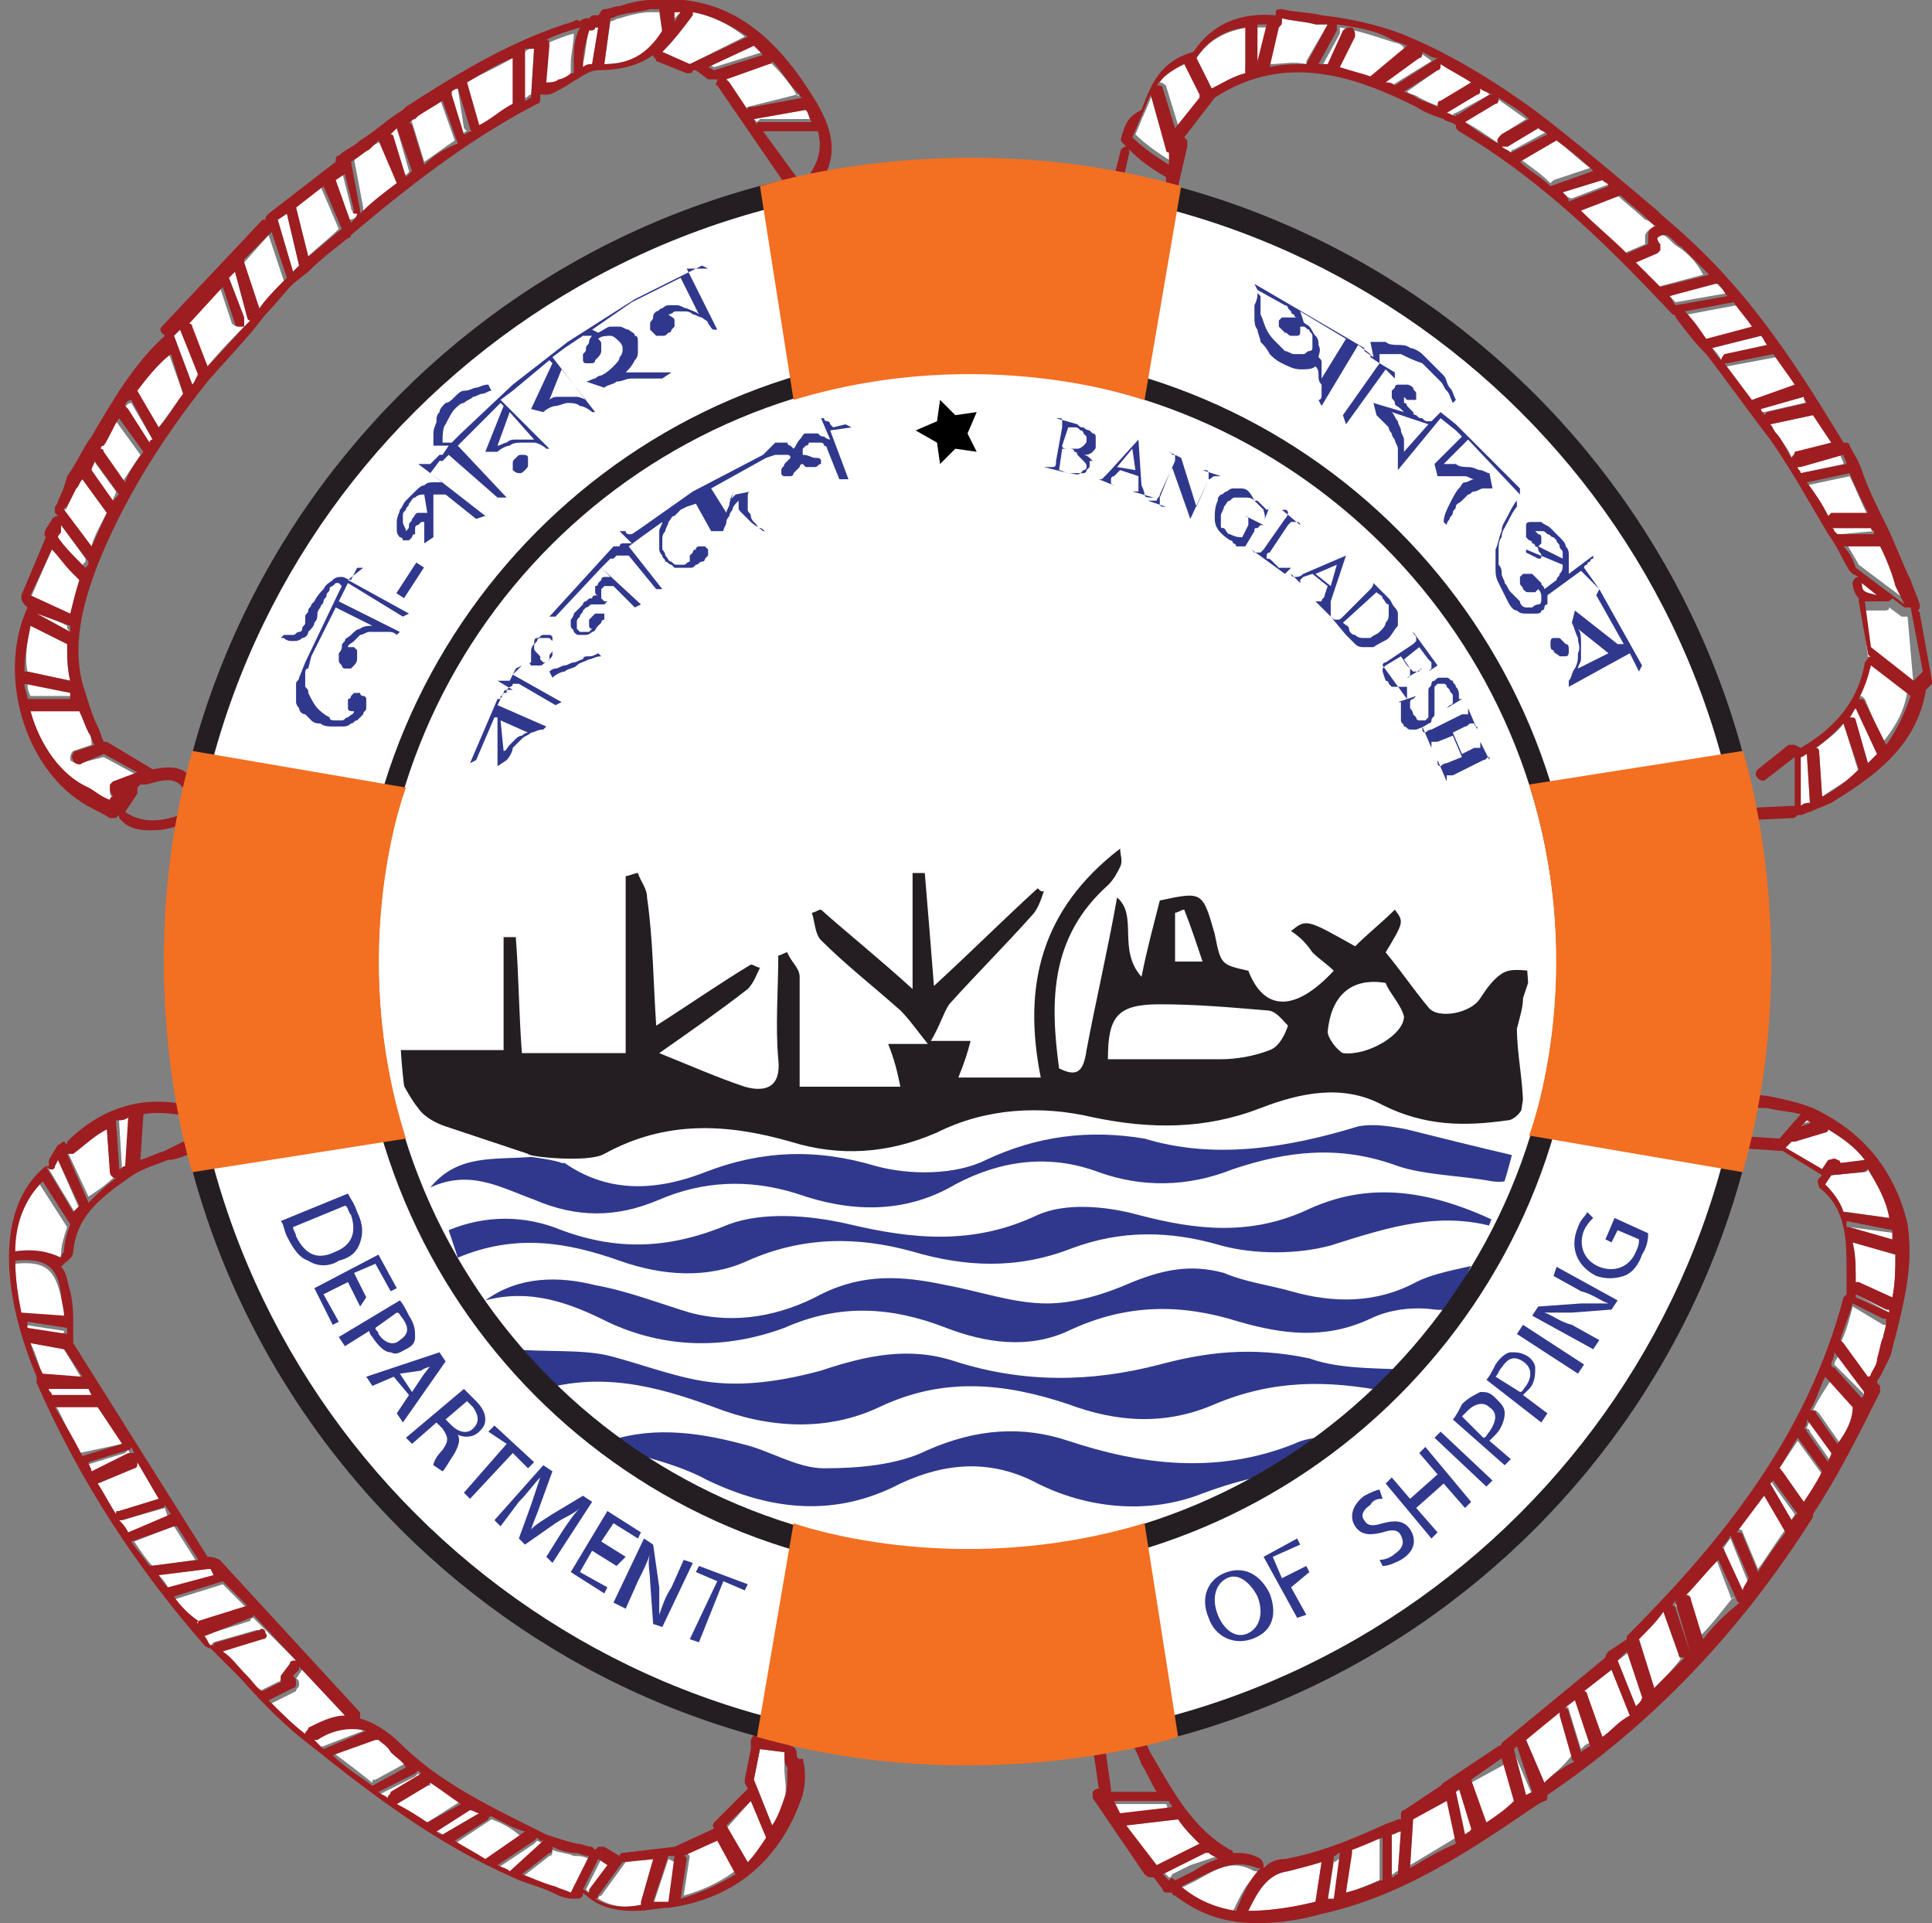 <?xml version="1.0" encoding="utf-8"?>
<!-- Generator: Adobe Illustrator 24.1.2, SVG Export Plug-In . SVG Version: 6.00 Build 0)  -->
<svg version="1.1" id="Layer_1" xmlns="http://www.w3.org/2000/svg" xmlns:xlink="http://www.w3.org/1999/xlink" x="0px" y="0px"
	 viewBox="0 0 63.3 63" style="enable-background:new 0 0 63.3 63;" xml:space="preserve">
<rect x="0" y="0" width="63.3" height="63" fill="#808080" stroke="none"/>
<style type="text/css">
	.st0{fill:#FFFFFF;}
	.st1{fill:#9E1D20;}
	.st2{clip-path:url(#SVGID_2_);}
	.st3{fill:none;}
	.st4{fill:#241E22;}
	.st5{fill:#30388D;}
	.st6{fill:#F36F22;}
</style>
<g>
	<g>
		<path class="st0" d="M6.5,12.2l-0.6-1.4c0,0,0,0,0,0L5.7,11l0.6,1.6C6.4,12.5,6.4,12.4,6.5,12.2C6.5,12.3,6.5,12.3,6.5,12.2
			C6.5,12.3,6.5,12.3,6.5,12.2z"/>
		<path class="st0" d="M11.7,7c-0.1,0-0.2-0.1-0.2-0.2l-0.3-1.2l-0.3,0.2l0.5,1.4C11.6,7.2,11.7,7.1,11.7,7C11.7,7,11.7,7,11.7,7
			C11.7,7,11.7,7,11.7,7z"/>
		<path class="st0" d="M4.1,13.4C4.1,13.4,4.1,13.4,4.1,13.4l0.8,1.1c0,0,0.1-0.1,0.1-0.1l-0.7-1.2C4.2,13.2,4.1,13.3,4.1,13.4z"/>
		<path class="st0" d="M8,8.6C8,8.6,8,8.6,8,8.6l0.5,1.6c0,0,0,0,0,0C8.7,9.8,9,9.5,9.3,9.2L8.8,7.7L8,8.6z"/>
		<path class="st0" d="M7.7,8.9L7.5,9.1c0,0,0,0,0,0L8,10.4c0,0.1,0,0.2-0.1,0.3c0,0-0.1,0-0.1,0c-0.1,0-0.2-0.1-0.2-0.1L7.2,9.4
			l-1.1,1.2c0.1,0,0.1,0.1,0.1,0.1L6.8,12c0.4-0.5,0.9-1,1.4-1.5c0,0,0,0-0.1-0.1L7.7,8.9z"/>
		<path class="st0" d="M9.7,6.8C9.7,6.8,9.7,6.8,9.7,6.8l0.4,1.6c0.3-0.3,0.7-0.6,1-0.9l-0.6-1.4L9.7,6.8z"/>
		<polygon class="st0" points="9.1,7.2 9.6,8.9 9.8,8.7 9.4,7 		"/>
		<path class="st0" d="M5.5,11.5c-0.4,0.4-0.7,0.8-1.1,1.2c0,0,0,0,0,0L5.2,14c0.3-0.4,0.5-0.7,0.8-1.1c0,0,0,0,0,0L5.5,11.5z"/>
		<path class="st0" d="M1,23.3c0.3,1.1,1,2.1,1.9,2.6c0.2,0.1,0.5,0.3,0.7,0.4c0,0,0.1-0.1,0.1-0.1c0,0,0,0,0,0L3.6,26
			c0,0,0-0.1,0-0.2c0-0.1,0.1-0.1,0.1-0.1l0.8-0.3l-1.1-0.6L2.6,25c-0.1,0-0.2,0-0.3-0.1c0-0.1,0-0.2,0.1-0.3l0.6-0.2
			C3,24.3,3,24.1,2.9,24c-0.1-0.2-0.2-0.5-0.3-0.7c0,0-0.1,0-0.1,0H1z"/>
		<path class="st0" d="M3.3,14.6c0,0,0,0.1-0.1,0.1c0,0,0.1,0,0.1,0.1l0.7,1c0.2-0.3,0.4-0.6,0.6-0.9l-0.8-1.1
			C3.7,14,3.5,14.3,3.3,14.6z"/>
		<path class="st0" d="M2.4,22.8c0-0.1,0-0.1,0-0.2c0,0,0,0,0,0l-1.5-0.3c0,0.2,0,0.3,0.1,0.5c0,0,0,0,0,0L2.4,22.8
			C2.4,22.9,2.4,22.9,2.4,22.8z"/>
		<path class="st0" d="M1.7,18l-0.7,1.6l1.3,0.6c0.1-0.4,0.2-0.8,0.3-1.2c-0.1-0.1-0.2-0.2-0.3-0.3C2.2,18.4,1.9,18.2,1.7,18z"/>
		<path class="st0" d="M2.9,15.3C2.9,15.3,3,15.3,2.9,15.3l0.8,1.1c0-0.1,0.1-0.2,0.1-0.3l-0.8-1.1C3,15.1,3,15.2,2.9,15.3z"/>
		<path class="st0" d="M2.7,15.7c-0.1,0.1-0.1,0.2-0.2,0.3c-0.1,0.2-0.3,0.4-0.3,0.6c0,0,0,0.1-0.1,0.1L3,17.9
			c0.1-0.4,0.3-0.7,0.5-1.1c0,0,0,0,0,0L2.7,15.7z"/>
		<path class="st0" d="M2,17.2c0,0.1-0.1,0.1-0.1,0.2c0,0-0.1,0.1-0.1,0.2c0.3,0.3,0.5,0.6,0.8,0.9c0,0,0.1,0.1,0.1,0.1
			c0-0.1,0-0.1,0.1-0.2c0,0,0-0.1,0-0.1L2,17.2C2,17.2,2,17.2,2,17.2z"/>
		<path class="st0" d="M13.7,3.7l-0.1,0.1c-0.1,0-0.1,0.1-0.2,0.1c0,0,0.1,0.1,0.1,0.1l0.4,1.3c0.3-0.2,0.7-0.5,1-0.7l-0.5-1.4
			C14.2,3.4,13.9,3.6,13.7,3.7z"/>
		<path class="st0" d="M12.5,4.6C12.5,4.6,12.5,4.6,12.5,4.6c-0.1,0.1-0.2,0.1-0.3,0.2c-0.2,0.1-0.4,0.3-0.6,0.4l0.3,1.6
			c0,0,0,0.1,0,0.1C12.2,6.6,12.6,6.3,13,6c0,0,0,0,0,0L12.5,4.6z"/>
		<path class="st0" d="M21.7,1.1l-0.1-0.7c0,0,0,0,0,0c-0.1,0-0.2,0-0.3,0c-0.3,0-0.7,0.1-1,0.2c-0.1,0-0.2,0.1-0.3,0.1l-0.2,1.4
			C20.6,2.1,21.2,1.8,21.7,1.1C21.7,1.1,21.7,1.1,21.7,1.1z"/>
		<path class="st0" d="M22.3,0.4c-0.1,0-0.2,0-0.3,0l0,0.3C22.1,0.6,22.2,0.5,22.3,0.4z"/>
		<path class="st0" d="M25,1.7c-0.1-0.1-0.2-0.2-0.3-0.3c0,0,0,0,0,0l-1.5,0.7l0.2,0.1L25,1.7C25,1.7,25,1.7,25,1.7z"/>
		<path class="st0" d="M38.2,59.1C38.2,59.1,38.2,59.1,38.2,59.1l-1.8,0l0.2,0.4c0,0,0,0,0,0l1.6-0.2C38.3,59.2,38.2,59.1,38.2,59.1
			z"/>
		<path class="st0" d="M26.4,3.6l-1.7,0.3L24.8,4c0,0,0.1-0.1,0.1-0.1h1.7C26.6,3.8,26.5,3.7,26.4,3.6C26.4,3.6,26.4,3.6,26.4,3.6z"
			/>
		<path class="st0" d="M26.1,3.1L26.1,3.1c-0.3-0.5-0.6-0.8-0.9-1.1c0,0.1-0.1,0.1-0.1,0.1l-1.4,0.5c0,0,0.1,0,0.1,0.1l0.6,0.9
			c0,0,0.1-0.1,0.1-0.1L26.1,3.1C26.2,3.2,26.2,3.1,26.1,3.1z"/>
		<path class="st0" d="M22.7,0.4C22.7,0.5,22.7,0.5,22.7,0.4c-0.3,0.5-0.6,0.9-1,1.3l0.9,0.4l1.8-0.9C23.9,0.8,23.3,0.5,22.7,0.4z"
			/>
		<path class="st0" d="M2.2,20.5l-1-0.5c0,0,0,0.1,0,0.1l1.1,0.6C2.2,20.6,2.2,20.6,2.2,20.5z"/>
		<path class="st0" d="M13,4.2c-0.1,0.1-0.2,0.1-0.3,0.2c0,0,0.1,0.1,0.1,0.1l0.4,1.3c0.1-0.1,0.2-0.1,0.2-0.2L13,4.2
			C13,4.2,13,4.2,13,4.2z"/>
		<path class="st0" d="M15,2.9C14.9,2.9,14.8,3,14.7,3c0,0,0,0,0,0.1l0.4,1.3c0.1,0,0.1-0.1,0.2-0.1c0,0,0,0-0.1-0.1L15,2.9z"/>
		<path class="st0" d="M16.8,1.9c-0.5,0.3-1,0.5-1.5,0.8l0.4,1.4c0.4-0.2,0.7-0.4,1.1-0.7c0,0,0,0,0,0V1.9z"/>
		<path class="st0" d="M19.3,1c-0.1,0.3-0.1,0.7-0.2,1.1c0,0,0,0.1,0,0.1c0.1,0,0.2-0.1,0.3-0.1l0.2-1.2c0,0-0.1,0-0.1,0
			C19.5,0.9,19.4,0.9,19.3,1z"/>
		<path class="st0" d="M17.9,1.6l-0.1,1.2c0,0,0,0,0,0c0.2,0,0.3-0.1,0.4-0.1c0.1-0.1,0.3-0.1,0.4-0.2c0,0,0.1,0,0.1,0
			c0-0.1,0-0.3,0-0.4c0-0.3,0.1-0.7,0.1-1c-0.4,0.1-0.8,0.3-1.1,0.4C17.8,1.4,17.9,1.5,17.9,1.6z"/>
		<path class="st0" d="M17.2,1.7v1.5c0.1,0,0.1-0.1,0.2-0.1l0.1-1.6c0,0,0,0,0,0C17.4,1.6,17.3,1.6,17.2,1.7
			C17.2,1.7,17.2,1.7,17.2,1.7z"/>
		<path class="st0" d="M14.1,58.4c0,0.1,0,0.1-0.1,0.1l-1,0.6c0,0,0,0,0,0c0.3,0.2,0.6,0.4,1,0.6c0,0,0,0,0,0l1.1-0.7
			C14.7,58.8,14.4,58.6,14.1,58.4z"/>
		<path class="st0" d="M4.3,47.7l-0.1-0.2c0,0-0.1,0.1-0.1,0.1L2.8,48c0,0.1,0.1,0.2,0.1,0.3c0,0,0,0,0,0l1.2-0.5
			C4.2,47.7,4.3,47.7,4.3,47.7z"/>
		<path class="st0" d="M5.2,49.1l-0.7-1.2c0,0.1,0,0.1-0.1,0.2l-1.2,0.5c0.2,0.3,0.4,0.7,0.6,1c0,0,0.1-0.1,0.1-0.1L5.2,49.1
			C5.2,49.1,5.2,49.1,5.2,49.1z"/>
		<path class="st0" d="M5.4,49.4C5.3,49.4,5.3,49.4,5.4,49.4L4,49.8c0,0,0,0-0.1,0c0,0,0,0,0,0C4,49.9,4.1,50,4.2,50.2c0,0,0,0,0,0
			l1.3-0.5L5.4,49.4z"/>
		<path class="st0" d="M4,47.3L3.3,46c0,0-0.1,0-0.1,0H1.8c0.3,0.5,0.5,1.1,0.8,1.6L4,47.3C4,47.3,4,47.3,4,47.3z"/>
		<path class="st0" d="M6.9,51.4c0,0-0.1,0-0.1,0l-1.6,0.2c0.1,0.1,0.2,0.2,0.3,0.4c0,0,0,0,0.1,0L7,51.6L6.9,51.4z"/>
		<path class="st0" d="M7.3,51.9C7.3,51.9,7.3,51.9,7.3,51.9l-1.6,0.5c0.2,0.3,0.5,0.6,0.7,0.9c0,0,0.1,0,0.1-0.1l1.6-0.5L7.3,51.9z
			"/>
		<path class="st0" d="M2.9,45.5C2.9,45.5,2.9,45.5,2.9,45.5l-1.4,0c0,0.1,0.1,0.1,0.1,0.2c0,0,0,0,0.1,0H3L2.9,45.5z"/>
		<path class="st0" d="M5.7,50C5.7,50,5.7,50,5.7,50l-1.3,0.5c0.2,0.3,0.4,0.6,0.6,0.8c0,0,0,0,0,0l1.4-0.2L5.7,50z"/>
		<path class="st0" d="M2.1,44.2L1,44c0.2,0.4,0.3,0.8,0.4,1.1c0,0,0,0.1,0,0.1h1.3L2.1,44.2z"/>
		<path class="st0" d="M2.6,39.6C2.6,39.6,2.6,39.6,2.6,39.6l-0.7-1.6l-0.1,0.2c0,0.1-0.1,0.1-0.2,0.1l0.9,1.5
			C2.5,39.7,2.6,39.7,2.6,39.6z"/>
		<path class="st0" d="M3.8,38.5C3.8,38.5,3.8,38.5,3.8,38.5c-0.1,0-0.2-0.1-0.2-0.2l-0.1-1.4c-0.4,0.2-0.7,0.5-1.1,0.8
			c-0.1,0-0.1,0-0.2,0c0,0,0,0,0,0l0.7,1.5C3.2,39,3.5,38.8,3.8,38.5z"/>
		<path class="st0" d="M4,38.3C4,38.4,3.9,38.4,4,38.3C3.9,38.4,3.9,38.4,4,38.3c0.1,0,0.1,0,0.2-0.1c0,0,0,0,0,0l0.1-1.6
			c-0.1,0-0.3,0.1-0.4,0.1c0,0,0,0,0,0L4,38.3z"/>
		<path class="st0" d="M2.1,43.6L2.1,43.6l-1.3-0.2c0,0.1,0,0.1,0,0.2c0,0,0,0,0,0l1.2,0.2C2.1,43.7,2.1,43.6,2.1,43.6z"/>
		<path class="st0" d="M9.2,54.9l0.3-0.4c0-0.1,0.1-0.1,0.2-0.1L8.3,53c0,0-0.1,0-0.1,0.1l-1.6,0.5c0.1,0.1,0.1,0.2,0.2,0.3
			c0,0,0,0,0,0c0,0,0,0,0.1,0c0,0,0.1-0.1,0.1-0.1l1.4-0.4c0.1,0,0.2,0,0.2,0.1c0,0.1,0,0.2-0.1,0.2l-1.3,0.4
			c0.3,0.3,0.5,0.6,0.8,0.8c0.2,0.2,0.3,0.3,0.5,0.5l0.6-0.3C9.2,55.1,9.2,55,9.2,54.9z"/>
		<path class="st0" d="M1.9,41.3C1.9,41.3,1.9,41.3,1.9,41.3C1.9,41.2,2,41.2,2,41.1c0-0.3,0.1-0.6,0.2-0.9c0,0,0,0,0,0l-0.9-1.4
			c-0.6,0.6-0.9,1.4-0.9,2.2C1.1,40.9,1.6,41,1.9,41.3z"/>
		<path class="st0" d="M2,42.5c-0.2-0.9-0.5-1.2-1.5-1.1c0,0,0,0,0,0c0,0.6,0.1,1.1,0.2,1.7c0,0,0.1,0,0.1,0l1.3,0.2
			C2.1,42.9,2.1,42.7,2,42.5z"/>
		<path class="st0" d="M23.8,59.9l0.7,1.2c0.2-0.2,0.5-0.5,0.7-0.8L24.6,59L23.8,59.9z"/>
		<path class="st0" d="M21.9,60.9l-0.5,1.5c0.1,0,0.1,0,0.2,0c0.1,0,0.2,0,0.3,0c0,0,0,0,0,0l0.2-1.4L21.9,60.9z"/>
		<path class="st0" d="M21.1,62.3l0.4-1.4l-1,0.1l-0.8,1.1c0,0-0.1,0-0.1,0.1c0.5,0.3,1,0.3,1.5,0.2C21.1,62.4,21,62.4,21.1,62.3z"
			/>
		<path class="st0" d="M9.9,54.6c0,0,0,0.1,0,0.1L9.7,55l0,0c0.1,0,0.1,0.1,0.1,0.2s-0.1,0.1-0.1,0.2l-0.8,0.4
			c0.4,0.4,0.8,0.8,1.2,1.1c0-0.1,0-0.2,0.1-0.2c0.4-0.2,0.8-0.4,1.2-0.4L9.9,54.6z"/>
		<path class="st0" d="M0.9,22l1.4,0.3c-0.1-0.4-0.1-0.8-0.1-1.2L1,20.5C0.9,21,0.8,21.5,0.9,22C0.8,22,0.9,22,0.9,22z"/>
		<path class="st0" d="M22.5,60.7c0,0,0.1,0.1,0.1,0.1l-0.2,1.3c0.7-0.2,1.3-0.5,1.8-0.9l-0.6-1.1L22.5,60.7z"/>
		<path class="st0" d="M25.7,57.4C25.7,57.4,25.7,57.4,25.7,57.4L25.7,57.4l-0.8-0.1l-0.2,1l0.6,1.5c0.2-0.3,0.3-0.6,0.4-0.9
			c0.1-0.3,0-0.6,0-1C25.7,57.8,25.7,57.6,25.7,57.4z"/>
		<path class="st0" d="M19.3,60.9c-0.2-0.1-0.3-0.1-0.5-0.1c-0.2-0.1-0.5-0.1-0.7-0.2c0,0.1,0,0.2-0.1,0.2l-0.9,0.7
			c0.3,0.1,0.7,0.3,1.1,0.4c0.2,0.1,0.3,0.1,0.5,0.2L19.3,60.9C19.3,60.9,19.3,60.9,19.3,60.9z"/>
		<path class="st0" d="M19.7,60.9l-0.5,1c0.1,0.1,0.1,0.1,0.2,0.1c0-0.1,0-0.1,0-0.1l0.6-0.8L19.7,60.9z"/>
		<path class="st0" d="M13.8,58.2c0,0-0.1-0.1-0.1-0.1c0,0,0,0-0.1,0.1l-1.2,0.6c0.1,0.1,0.2,0.1,0.3,0.2c0-0.1,0-0.1,0.1-0.2
			L13.8,58.2C13.8,58.2,13.8,58.2,13.8,58.2z"/>
		<path class="st0" d="M17.8,60.4C17.7,60.4,17.7,60.4,17.8,60.4l-0.2-0.1c0,0,0,0-0.1,0.1l-1.2,0.8c0.1,0.1,0.2,0.1,0.4,0.2
			L17.8,60.4C17.7,60.4,17.8,60.4,17.8,60.4z"/>
		<path class="st0" d="M10.3,57C10.3,57,10.3,57,10.3,57c0,0.1,0,0.1,0,0.1c0.1,0.1,0.1,0.1,0.2,0.2c0,0,0-0.1,0.1-0.1l1.3-0.5
			C11.5,56.5,11,56.6,10.3,57z"/>
		<path class="st0" d="M12.8,57.3c-0.1-0.1-0.3-0.3-0.4-0.4c0,0,0,0-0.1,0l-1.4,0.5c0.4,0.3,0.8,0.6,1.3,1c0-0.1,0-0.1,0.1-0.1
			l1.1-0.6C13.2,57.6,13,57.5,12.8,57.3z"/>
		<path class="st0" d="M16.1,59.6C16.1,59.6,16.1,59.6,16.1,59.6l-1.2,0.8c0.3,0.2,0.7,0.4,1,0.6c0,0,0,0,0,0l1.2-0.8
			C16.8,59.9,16.4,59.7,16.1,59.6z"/>
		<path class="st0" d="M15.5,59.2C15.5,59.3,15.5,59.3,15.5,59.2L14.3,60c0.1,0,0.2,0.1,0.2,0.1c0,0,0,0,0,0l1.2-0.7
			C15.6,59.3,15.6,59.3,15.5,59.2z"/>
		<path class="st0" d="M38.6,59.6l-1.7,0.2l0.9,1.3c0,0,0.1,0,0.1,0l1.4-0.7C39,60.1,38.8,59.9,38.6,59.6z"/>
		<path class="st0" d="M58.3,48.1C58.4,48.1,58.4,48.2,58.3,48.1l0.8,1.1c0.2-0.3,0.4-0.6,0.6-0.9l-0.8-1.1
			C58.7,47.5,58.5,47.8,58.3,48.1z"/>
		<path class="st0" d="M50.4,4.2C50.4,4.2,50.3,4.2,50.4,4.2l-1,0.6c0,0-0.1,0-0.1,0c0,0-0.1,0-0.1,0c0.1,0.1,0.2,0.1,0.3,0.2
			c0,0,0-0.1,0.1-0.1l1.1-0.6C50.5,4.3,50.5,4.2,50.4,4.2z"/>
		<path class="st0" d="M51,4.6l-1.2,0.6c0.4,0.3,0.7,0.5,1,0.8c0,0,0.1-0.1,0.1-0.1l1.2-0.4C51.8,5.3,51.4,4.9,51,4.6z"/>
		<path class="st0" d="M52.5,5.9l-1.3,0.4c0.1,0.1,0.2,0.2,0.3,0.2l1.3-0.5C52.7,6,52.6,6,52.5,5.9z"/>
		<path class="st0" d="M50,3.9c-0.3-0.2-0.7-0.5-1-0.7c0,0.1,0,0.2-0.1,0.2L48,4c0,0,0,0,0,0c0.4,0.2,0.8,0.5,1.1,0.7c0,0,0,0,0,0
			c-0.1-0.1,0-0.2,0.1-0.3L50,3.9z"/>
		<path class="st0" d="M55,8.1c-0.2-0.1-0.3-0.3-0.5-0.4c0,0-0.1,0-0.1,0c-0.1,0-0.1,0.1-0.2,0.1c0,0,0,0.1,0.1,0.2c0,0,0,0.1,0,0.2
			c0,0.1-0.1,0.1-0.1,0.1l-0.7,0.3c0.3,0.3,0.6,0.6,0.8,0.8c0,0,0,0,0,0l1.5-0.4C55.6,8.6,55.3,8.3,55,8.1z"/>
		<path class="st0" d="M56.2,9.2C56.2,9.3,56.2,9.3,56.2,9.2l-1.5,0.5c0.1,0.1,0.2,0.2,0.2,0.2l1.7-0.3C56.5,9.5,56.3,9.4,56.2,9.2z
			"/>
		<path class="st0" d="M39.9,60.8c-0.1-0.1-0.2-0.1-0.3-0.2c0,0,0,0-0.1,0l-1.4,0.7l0.2,0.2c0.1,0,0.1-0.1,0.1-0.1
			c0.2-0.1,0.4-0.2,0.6-0.3C39.3,61,39.6,60.9,39.9,60.8z"/>
		<path class="st0" d="M53.9,7.7c0.1-0.2,0.2-0.2,0.3-0.3c-0.1-0.1-0.2-0.2-0.3-0.2c-0.3-0.3-0.6-0.5-0.9-0.8l-1.3,0.5
			c0.5,0.5,1,0.9,1.5,1.4c0,0,0,0,0,0L53.9,8C53.9,7.9,53.9,7.7,53.9,7.7z"/>
		<path class="st0" d="M48.8,3.1c-0.1-0.1-0.2-0.2-0.4-0.2c0,0.1,0,0.1-0.1,0.2l-1,0.6c0,0,0,0,0,0c0.1,0,0.2,0.1,0.3,0.1
			c0,0,0-0.1,0.1-0.1L48.8,3.1C48.8,3.1,48.8,3.1,48.8,3.1z"/>
		<path class="st0" d="M39.2,1.9l0.5,1c0.4-0.2,0.7-0.4,1.1-0.5c0,0,0,0,0-0.1l0.1-1.4C40.2,1,39.6,1.3,39.2,1.9z"/>
		<path class="st0" d="M38.9,2c-0.4,0.1-0.7,0.4-0.9,0.7c0.1,0,0.2,0.1,0.2,0.1l0.4,1.3l0.9-1.1c0,0,0,0,0-0.1L38.9,2z"/>
		<path class="st0" d="M41.5,0.9c-0.1,0-0.2,0-0.3,0l-0.1,1.4c0,0,0.1,0,0.1,0c0,0,0-0.1,0-0.2L41.5,0.9z"/>
		<path class="st0" d="M43.5,0.8c-0.1,0-0.2,0-0.4,0c-0.4-0.1-0.7-0.1-1.1-0.2c0,0,0,0,0,0.1c0,0.1-0.1,0.1-0.1,0.1l-0.3,1.3
			C42,2.1,42.4,2,42.8,2.1c0,0,0,0,0-0.1L43.5,0.8C43.5,0.9,43.5,0.9,43.5,0.8z"/>
		<path class="st0" d="M46.5,1.7c0,0.1,0,0.1-0.1,0.2l-1.1,0.8c0.1,0,0.2,0.1,0.3,0.1c0,0,0,0,0,0L46.9,2
			C46.8,1.9,46.6,1.8,46.5,1.7z"/>
		<path class="st0" d="M38.3,4.8L37.8,3c-0.1,0.2-0.2,0.5-0.3,0.7c-0.1,0.2-0.2,0.5-0.3,0.7c0,0,0,0,0,0c0.1,0.1,0.4,0.4,1.2,0.9
			L38.4,5C38.4,4.9,38.3,4.9,38.3,4.8z"/>
		<path class="st0" d="M48.2,2.7c-0.3-0.2-0.7-0.4-1-0.6c0,0.1,0,0.1-0.1,0.2L46.1,3c0.1,0.1,0.3,0.1,0.4,0.2
			c0.2,0.1,0.4,0.2,0.7,0.3c0-0.1,0-0.2,0.1-0.2L48.2,2.7C48.2,2.7,48.2,2.7,48.2,2.7z"/>
		<path class="st0" d="M45.7,1.4c-0.6-0.2-1.2-0.4-1.8-0.5c0,0.1,0,0.1,0,0.2l-0.6,1.1c0.1,0,0.2,0,0.3,0c0,0,0,0,0,0L44,1.1
			C44,1,44.1,0.9,44.2,1c0.1,0,0.1,0.2,0.1,0.3l-0.5,1c0.4,0.1,0.7,0.2,1,0.3l1.2-1C46,1.5,45.8,1.4,45.7,1.4z"/>
		<path class="st0" d="M60.4,23.7c-0.2,0.3-0.5,0.5-0.9,0.8c0,0,0.1,0.1,0.1,0.1l0.1,1.5c0.4-0.3,0.8-0.5,1.2-0.8c0,0,0,0,0,0
			L60.4,23.7z"/>
		<path class="st0" d="M61.5,19.5l-0.5-0.4c0,0,0,0,0,0C61,19.4,61.1,19.4,61.5,19.5C61.5,19.5,61.5,19.5,61.5,19.5z"/>
		<path class="st0" d="M60.8,23.2c-0.1,0.1-0.1,0.2-0.2,0.3c0.1,0,0.1,0.1,0.2,0.1l0.4,1.4c0.1-0.1,0.2-0.2,0.3-0.3c0,0,0,0,0,0
			L60.8,23.2z"/>
		<path class="st0" d="M59,24.8v1.6h0c0.1,0,0.2-0.1,0.3-0.1l-0.1-1.6C59.2,24.7,59.1,24.8,59,24.8z"/>
		<path class="st0" d="M61.3,21.7c-0.1,0.4-0.2,0.8-0.4,1.1c0.1,0,0.1,0,0.2,0.1l0.6,1.4c0.4-0.5,0.7-1,0.8-1.7L61.3,21.7
			C61.3,21.7,61.3,21.7,61.3,21.7z"/>
		<path class="st0" d="M62.5,20.2C62.5,20.2,62.5,20.2,62.5,20.2c-0.1,0-0.1,0-0.2,0l-0.4-0.3c0,0.1-0.1,0.1-0.2,0.1c0,0,0,0-0.1,0
			c-0.1,0-0.2,0-0.3,0c-0.1,0-0.2,0-0.3,0l0.2,1.5l1.4,1.1l0.1-0.1L62.5,20.2C62.5,20.2,62.5,20.2,62.5,20.2z"/>
		<path class="st0" d="M60,14.5c-0.2-0.3-0.4-0.6-0.6-0.9c0,0,0,0,0,0L58,13.9c0,0,0,0,0,0c0.1,0.1,0.1,0.2,0.2,0.3
			c0.2,0.3,0.4,0.5,0.5,0.8c0-0.1,0.1-0.1,0.1-0.1L60,14.5z"/>
		<path class="st0" d="M59.1,13C59.1,13,59.1,13,59.1,13l-1.5,0.4c0.1,0.1,0.1,0.1,0.1,0.2c0-0.1,0.1-0.1,0.1-0.1l1.3-0.3
			C59.2,13.2,59.1,13.1,59.1,13z"/>
		<path class="st0" d="M57.9,11.3c-0.1-0.1-0.1-0.2-0.2-0.3c0,0,0,0,0,0l-1.6,0.4c0.1,0.1,0.2,0.2,0.3,0.4c0-0.1,0.1-0.2,0.2-0.2
			L57.9,11.3z"/>
		<path class="st0" d="M58.2,11.7C58.2,11.7,58.2,11.7,58.2,11.7L56.6,12c0,0,0,0,0,0c0,0,0,0-0.1,0c0.3,0.4,0.6,0.8,0.9,1.2
			c0,0,0.1-0.1,0.1-0.1l1.4-0.4C58.7,12.3,58.4,12,58.2,11.7z"/>
		<path class="st0" d="M61.4,17.4c0,0,0-0.1-0.1-0.1H60c0,0,0,0.1,0.1,0.1c0,0,0.1,0.1,0.1,0.1c0,0,0.1,0,0.1,0L61.4,17.4
			C61.5,17.5,61.4,17.4,61.4,17.4z"/>
		<path class="st0" d="M62.2,19.1c-0.2-0.4-0.4-0.9-0.5-1.3h-1.2c0.1,0.2,0.3,0.5,0.4,0.7l1.6,1.2C62.3,19.5,62.3,19.3,62.2,19.1z"
			/>
		<path class="st0" d="M60.3,14.9l-1.4,0.4c0,0-0.1,0-0.1,0c0,0.1,0.1,0.1,0.1,0.2c0,0,0.1,0,0.1,0l1.4-0.3
			C60.4,15.1,60.3,15,60.3,14.9z"/>
		<path class="st0" d="M60.6,15.6C60.6,15.6,60.6,15.6,60.6,15.6l-1.4,0.3c0.2,0.4,0.4,0.7,0.7,1.1c0,0,0.1-0.1,0.1-0.1h1.2
			C61,16.5,60.8,16,60.6,15.6z"/>
		<path class="st0" d="M56.9,10C56.9,10,56.9,10,56.9,10l-1.6,0.3c0.2,0.3,0.4,0.6,0.7,0.9c0,0,0,0,0.1,0l1.5-0.4
			C57.3,10.5,57.1,10.2,56.9,10z"/>
		<path class="st0" d="M46.3,59.5l-0.1,1.6c0.5-0.3,1-0.6,1.5-0.9l-0.3-1.4L46.3,59.5z"/>
		<path class="st0" d="M61.9,39.9c-0.1-0.6-0.4-1.1-0.7-1.6c0,0.1-0.1,0.1-0.2,0.1l-1,0.1c0,0,0,0,0,0c0,0,0,0,0,0l-0.2,0.3
			c0.3,0.3,0.5,0.6,0.6,0.9c0,0,0,0,0.1,0L61.9,39.9z"/>
		<path class="st0" d="M47.7,58.7l0.3,1.4c0.1-0.1,0.2-0.1,0.3-0.2l-0.4-1.3L47.7,58.7z"/>
		<path class="st0" d="M48.2,58.4C48.2,58.4,48.2,58.4,48.2,58.4l0.5,1.4c0.3-0.2,0.7-0.4,1-0.6l-0.4-1.4L48.2,58.4z"/>
		<path class="st0" d="M51.2,55.9c0.1,0,0.2,0,0.2,0.1l0.4,1.3c0.1-0.1,0.2-0.2,0.3-0.2l-0.5-1.5L51.2,55.9z"/>
		<path class="st0" d="M60.2,38c0,0,0.1,0.1,0.1,0.1l0.8-0.1c0,0,0,0,0,0c-0.3-0.4-0.7-0.7-1.2-1c0,0-0.1,0-0.1,0.1l-1,0.3
			c0,0,0,0,0,0c0,0,0,0-0.1,0l-0.2,0.2l1.2,0.7l0.2-0.3C60,38,60.1,38,60.2,38z"/>
		<path class="st0" d="M49.6,57.4l0.4,1.5c0,0,0,0,0,0l0.2-0.1c0,0,0,0,0,0l-0.6-1.4L49.6,57.4z"/>
		<path class="st0" d="M51.5,57.5l-0.4-1.4c0,0,0-0.1,0-0.1L50,57c0,0,0,0,0,0l0.6,1.4C50.9,58.1,51.2,57.9,51.5,57.5
			C51.5,57.6,51.5,57.6,51.5,57.5z"/>
		<path class="st0" d="M40.9,62.6c0.7,0,1.4-0.1,2.2-0.3c0,0,0,0,0,0l0.2-1.3c-0.4,0.1-0.7,0.2-1.1,0.3C41.4,61.4,41.1,62,40.9,62.6
			z"/>
		<path class="st0" d="M43.7,61l-0.2,1.3c0.1,0,0.1,0,0.2,0l0.2-1.4c-0.1,0-0.1,0.1-0.2,0.1C43.6,60.9,43.7,60.9,43.7,61z"/>
		<path class="st0" d="M41.1,61.3c-0.7-0.4-1.2-0.1-1.9,0.3c-0.2,0.1-0.4,0.2-0.6,0.3c0.6,0.4,1.2,0.7,1.8,0.8c0,0,0,0,0-0.1
			c0.2-0.4,0.4-0.9,0.8-1.2C41.2,61.3,41.2,61.3,41.1,61.3z"/>
		<path class="st0" d="M45.6,60C45.6,60.1,45.6,60.1,45.6,60l0,1.4c0.1,0,0.1-0.1,0.2-0.1c0,0,0,0,0,0l0.1-1.4
			C45.8,60,45.7,60,45.6,60z"/>
		<path class="st0" d="M44.2,60.8L44.1,62c0.4-0.1,0.8-0.3,1.1-0.4v-1.4c-0.3,0.2-0.7,0.3-1,0.4C44.2,60.7,44.2,60.7,44.2,60.8z"/>
		<path class="st0" d="M60.6,40.3C60.6,40.3,60.7,40.3,60.6,40.3l1.5,0.4c0-0.1,0-0.2,0-0.3c0,0,0,0,0,0l-1.5-0.2
			C60.6,40.2,60.6,40.2,60.6,40.3z"/>
		<path class="st0" d="M59.2,36.7l-0.1,0.1l0.3-0.1C59.3,36.8,59.3,36.8,59.2,36.7z"/>
		<path class="st0" d="M60.8,42.4C60.8,42.4,60.8,42.4,60.8,42.4l1.1,0.6c0,0,0-0.1,0-0.1c0,0,0,0-0.1,0L60.8,42.4z"/>
		<path class="st0" d="M59.4,46.2c0.1,0,0.1,0,0.2,0.1l0.7,1c0.2-0.4,0.4-0.7,0.6-1.1l-0.9-1C59.8,45.5,59.6,45.8,59.4,46.2z"/>
		<path class="st0" d="M60.7,40.7c0,0.4,0.1,0.7,0.1,1.1c0,0.1,0,0.1,0,0.2c0,0,0,0,0.1,0l1.1,0.6c0.1-0.5,0.1-1,0.1-1.5
			c0,0,0,0,0,0L60.7,40.7z"/>
		<path class="st0" d="M58,48.6l0.7,1.2c0-0.1,0.1-0.1,0.1-0.2l-0.8-1.1C58.1,48.5,58.1,48.5,58,48.6z"/>
		<path class="st0" d="M59.3,46.5c0,0.1-0.1,0.2-0.1,0.3c0,0,0.1,0,0.1,0.1l0.7,1c0-0.1,0.1-0.1,0.1-0.2c0,0,0,0,0,0L59.3,46.5z"/>
		<path class="st0" d="M60.7,42.8c-0.1,0.4-0.2,0.8-0.4,1.2c0,0,0.1,0,0.1,0.1l0.8,1.1c0,0,0-0.1,0.1-0.1c0.1-0.2,0.2-0.3,0.2-0.5
			c0.1-0.2,0.1-0.4,0.2-0.7c0-0.2,0.1-0.3,0.1-0.5c0,0,0,0-0.1,0L60.7,42.8z"/>
		<path class="st0" d="M51.9,55.4C51.9,55.4,52,55.4,51.9,55.4l0.6,1.5c0.3-0.2,0.6-0.5,0.9-0.7l-0.6-1.5L51.9,55.4z"/>
		<path class="st0" d="M60.1,44.7C60.1,44.8,60.1,44.8,60.1,44.7l1,1c0-0.1,0.1-0.1,0.1-0.2l-0.9-1.2C60.2,44.5,60.1,44.6,60.1,44.7
			z"/>
		<path class="st0" d="M55,54.2l-0.5-1.4c-0.3,0.3-0.6,0.6-0.8,0.9l0.5,1.6c0.3-0.3,0.6-0.6,0.9-1C55.1,54.4,55,54.3,55,54.2z"/>
		<path class="st0" d="M56.9,50.1c0.1,0,0.2,0,0.2,0.1l0.5,1.2c0.3-0.4,0.6-0.9,0.9-1.3l-0.7-1.2C57.5,49.3,57.2,49.7,56.9,50.1z"/>
		<path class="st0" d="M55,52.4c0,0.1-0.1,0.1-0.1,0.2c0,0,0,0,0.1,0.1l0.5,1.4c0,0,0,0,0,0c0,0,0.1-0.1,0.1-0.1L55,52.4
			C55,52.5,54.9,52.5,55,52.4z"/>
		<path class="st0" d="M53,54.4l0.6,1.5c0.1-0.1,0.2-0.2,0.3-0.3l-0.5-1.5L53,54.4z"/>
		<path class="st0" d="M56.7,52.3L56.2,51c-0.3,0.4-0.7,0.8-1.1,1.2c0.1,0,0.2,0,0.2,0.1l0.4,1.3c0.4-0.4,0.7-0.8,1.1-1.3
			C56.8,52.4,56.7,52.4,56.7,52.3z"/>
		<path class="st0" d="M56.7,50.4c-0.1,0.1-0.2,0.3-0.3,0.4c0,0,0.1,0,0.1,0.1l0.6,1.3c0.1-0.1,0.2-0.2,0.2-0.3L56.7,50.4
			C56.7,50.4,56.7,50.4,56.7,50.4z"/>
		<path class="st1" d="M59.4,36.3c-0.5-0.2-1-0.3-1.5-0.4c-0.2,0-0.5-0.1-0.7-0.1c-0.1,0-0.2,0.1-0.2,0.2c0,0.1,0.1,0.2,0.2,0.2
			c0.2,0.1,0.5,0.1,0.7,0.1c0.4,0.1,0.7,0.1,1.1,0.2l-0.7,0.8l-1.5-0.1c-0.1,0-0.2,0.1-0.2,0.2c0,0.1,0.1,0.2,0.2,0.2l1.5,0.1
			c0,0,0,0,0.1,0l1.3,0.8l-0.1,0.1c-0.1,0.1,0,0.2,0,0.3c0.9,0.7,0.9,1.7,0.9,2.8c0,0.2,0,0.4,0,0.7c0,0-0.1,0.1-0.1,0.1
			c-1.2,4.6-4.1,8.1-7.1,11.1c0,0,0,0.1,0,0.1l-0.6,0.4c0,0-0.1,0.1-0.1,0.2l-3.4,2.8c0,0,0,0.1-0.1,0.1l-1.8,1.2
			c0,0-0.1,0.1-0.1,0.1c0,0,0,0,0,0L46,59.3c-0.1,0-0.1,0.1-0.1,0.2l0,0.1c0,0-0.1,0-0.1,0c-0.2,0.1-0.3,0.1-0.5,0.2
			c-1.1,0.5-2.1,0.9-3.2,1.1c-0.3,0-0.5,0.1-0.7,0.3c0-0.1,0-0.2-0.1-0.3c-0.3-0.2-0.6-0.2-0.9-0.2c0,0,0-0.1-0.1-0.1
			c-1.2-0.7-1.8-1.8-2.5-3c-0.2-0.3-0.3-0.7-0.5-1c-0.1-0.1-0.2-0.1-0.3-0.1c-0.1,0.1-0.1,0.2-0.1,0.3c0.2,0.3,0.4,0.7,0.5,1
			c0.2,0.3,0.3,0.6,0.5,0.9h-1.5c0,0,0,0,0-0.1l-0.2-1.4c0-0.1-0.1-0.2-0.2-0.2c-0.1,0-0.2,0.1-0.2,0.2l0.2,1.4c0,0,0,0,0,0
			c-0.1,0-0.1,0-0.2,0.1c0,0.1,0,0.1,0,0.2l1.7,2.5c0,0,0.1,0.1,0.2,0.1c0,0,0.1,0,0.1,0l0.3,0.4c0,0.1,0.1,0.1,0.2,0.1
			c0,0,0.1,0,0.1,0c0,0,0,0,0,0c0,0,0,0.1,0.1,0.1c0.9,0.7,1.8,0.9,2.7,0.9c0.7,0,1.4-0.1,2.1-0.3c2.7-0.6,4.9-2.1,7.1-3.6l0.2-0.1
			c0.1,0,0.1-0.1,0.1-0.2c0,0,0,0,0,0c3.4-2.3,6.3-5.3,8.7-9.1c0,0,0,0,0-0.1c0.8-1.2,1.5-2.6,2.2-4c0-0.1,0-0.2,0-0.2l-0.1-0.1
			c0,0,0,0,0,0c0-0.1,0.1-0.2,0.1-0.2c0.1-0.2,0.2-0.4,0.3-0.6c0.1-0.2,0.1-0.4,0.2-0.7c0.3-1.2,0.6-2.4,0.4-3.7
			C62.1,38.4,61.1,37.1,59.4,36.3z M36.7,59.4l-0.2-0.4h1.8c0,0,0,0,0,0c0,0.1,0.1,0.1,0.1,0.2L36.7,59.4
			C36.7,59.4,36.7,59.4,36.7,59.4z M37.9,61.1C37.8,61.1,37.8,61.1,37.9,61.1l-1-1.3l1.7-0.2c0.2,0.3,0.4,0.5,0.7,0.8L37.9,61.1z
			 M38.3,61.6l-0.2-0.2l1.4-0.7c0,0,0,0,0.1,0c0.1,0.1,0.2,0.1,0.3,0.2c-0.3,0.1-0.5,0.2-0.8,0.4c-0.2,0.1-0.4,0.2-0.6,0.3
			C38.4,61.5,38.4,61.5,38.3,61.6z M40.5,62.6c-0.6-0.1-1.2-0.3-1.8-0.8c0.2-0.1,0.4-0.2,0.6-0.3c0.6-0.3,1.2-0.6,1.9-0.3
			c0,0,0.1,0,0.1,0C40.9,61.6,40.7,62.1,40.5,62.6C40.5,62.5,40.5,62.6,40.5,62.6z M43.1,62.3C43.1,62.3,43.1,62.3,43.1,62.3
			c-0.8,0.2-1.6,0.3-2.2,0.3c0.3-0.6,0.6-1.2,1.3-1.3c0.4-0.1,0.8-0.2,1.1-0.3L43.1,62.3z M43.7,62.2c-0.1,0-0.1,0-0.2,0l0.2-1.3
			c0,0,0-0.1,0-0.1c0.1,0,0.1-0.1,0.2-0.1L43.7,62.2z M45.2,61.6c-0.4,0.2-0.7,0.3-1.1,0.4l0.2-1.3c0,0,0-0.1,0-0.1
			c0.3-0.1,0.7-0.3,1-0.4V61.6z M45.8,61.4c-0.1,0-0.1,0.1-0.2,0.1v-1.4c0,0,0,0,0,0c0.1,0,0.2-0.1,0.3-0.1L45.8,61.4
			C45.8,61.3,45.8,61.3,45.8,61.4z M62,40.3c0,0.1,0,0.2,0,0.3l-1.4-0.4c0,0-0.1,0-0.1,0c0-0.1,0-0.1,0-0.2L62,40.3
			C62,40.3,62,40.3,62,40.3z M59.2,36.7c0,0,0.1,0,0.1,0.1l-0.3,0.1L59.2,36.7z M58.5,37.6l0.2-0.2c0,0,0,0,0.1,0c0,0,0,0,0,0l1-0.3
			c0,0,0.1,0,0.1-0.1c0.5,0.3,0.9,0.6,1.2,1c0,0,0,0,0,0l-0.8,0.1c0,0,0-0.1-0.1-0.1c-0.1-0.1-0.2,0-0.3,0l-0.2,0.3L58.5,37.6z
			 M60.4,39.7c-0.1-0.3-0.3-0.6-0.6-0.9l0.2-0.3c0,0,0,0,0,0c0,0,0,0,0,0l1-0.1c0.1,0,0.2-0.1,0.2-0.1c0.3,0.5,0.6,1,0.7,1.6
			L60.4,39.7C60.5,39.7,60.5,39.7,60.4,39.7z M46.2,61.2l0.1-1.6l1.1-0.6l0.3,1.4C47.2,60.6,46.7,60.9,46.2,61.2z M48,60.1l-0.3-1.4
			l0.1-0.1l0.4,1.3C48.2,60,48.1,60,48,60.1z M48.7,59.7l-0.5-1.4c0,0,0,0,0,0l1-0.7l0.4,1.4C49.3,59.3,49,59.5,48.7,59.7z
			 M50.2,58.7L50,58.8c0,0,0,0,0,0l-0.4-1.5l0.1-0.1L50.2,58.7C50.3,58.7,50.2,58.7,50.2,58.7z M50.6,58.4L50,57c0,0,0,0,0,0
			l1.1-0.9c0,0,0,0.1,0,0.1l0.4,1.4c0,0,0,0.1,0.1,0.1C51.2,57.9,50.9,58.1,50.6,58.4z M51.8,57.4l-0.4-1.3c0-0.1-0.1-0.2-0.2-0.1
			l0.4-0.3l0.5,1.5C52.1,57.2,51.9,57.3,51.8,57.4z M52.5,56.9L52,55.5c0,0,0-0.1-0.1-0.1l0.9-0.7l0.6,1.5
			C53,56.4,52.8,56.7,52.5,56.9z M53.6,55.9L53,54.4l0.3-0.3l0.5,1.5C53.8,55.7,53.7,55.8,53.6,55.9z M54.2,55.3l-0.5-1.6
			c0.3-0.3,0.6-0.6,0.8-0.9l0.5,1.4c0,0.1,0.1,0.1,0.2,0.1C54.8,54.7,54.5,55,54.2,55.3z M55.4,54.2C55.4,54.1,55.4,54.1,55.4,54.2
			l-0.5-1.5c0,0,0-0.1-0.1-0.1c0-0.1,0.1-0.1,0.1-0.2c0,0,0,0.1,0,0.1L55.4,54.2C55.4,54.1,55.4,54.1,55.4,54.2z M55.8,53.7
			l-0.4-1.3c0-0.1-0.1-0.2-0.2-0.1c0.4-0.4,0.7-0.8,1.1-1.2l0.6,1.3c0,0.1,0.1,0.1,0.1,0.1C56.5,52.9,56.1,53.3,55.8,53.7z
			 M57.1,52.1l-0.6-1.3c0,0,0-0.1-0.1-0.1c0.1-0.1,0.2-0.2,0.3-0.4c0,0,0,0,0,0l0.6,1.4C57.2,51.9,57.1,52,57.1,52.1z M57.6,51.5
			l-0.5-1.2c0-0.1-0.1-0.1-0.2-0.1c0.3-0.4,0.6-0.8,0.9-1.2l0.7,1.2C58.2,50.6,57.9,51,57.6,51.5z M58.7,49.8L58,48.6
			c0,0,0.1-0.1,0.1-0.1l0.8,1.1C58.8,49.6,58.8,49.7,58.7,49.8z M59.1,49.2l-0.7-1c0,0-0.1-0.1-0.1-0.1c0.2-0.3,0.4-0.7,0.6-1
			l0.8,1.1C59.5,48.6,59.3,48.9,59.1,49.2z M59.9,47.9l-0.7-1c0,0,0-0.1-0.1-0.1c0.1-0.1,0.1-0.2,0.1-0.3l0.8,1.1c0,0,0,0,0,0
			C60,47.7,59.9,47.8,59.9,47.9z M60.2,47.3l-0.7-1c0-0.1-0.1-0.1-0.2-0.1c0.2-0.3,0.3-0.7,0.5-1.1l0.9,1
			C60.7,46.5,60.5,46.9,60.2,47.3z M61,45.8l-0.9-1c0,0-0.1,0-0.1-0.1c0-0.1,0.1-0.2,0.1-0.4l0.9,1.2C61.1,45.6,61.1,45.7,61,45.8z
			 M61.7,43.8c-0.1,0.2-0.1,0.4-0.2,0.7c0,0.2-0.1,0.3-0.2,0.5c0,0,0,0.1-0.1,0.1L60.4,44c0,0,0,0-0.1-0.1c0.1-0.4,0.3-0.8,0.4-1.2
			l1,0.5c0,0,0,0,0.1,0C61.8,43.5,61.7,43.7,61.7,43.8z M61.9,43l-1.1-0.5c0,0,0-0.1,0-0.1l1,0.5C61.9,42.9,61.9,42.9,61.9,43
			C61.9,42.9,61.9,42.9,61.9,43z M62,42.5L60.9,42c0,0,0,0-0.1,0c0-0.1,0-0.1,0-0.2c0-0.4,0-0.7-0.1-1.1l1.4,0.4c0,0,0,0,0,0
			C62.1,41.5,62.1,42,62,42.5z"/>
		<path class="st1" d="M63.3,22.3l-0.4-2.2c0-0.1-0.1-0.1-0.1-0.1l0,0c0.1,0,0.1-0.1,0.1-0.2c-0.1-0.3-0.2-0.5-0.3-0.8
			c-0.3-0.6-0.5-1.2-0.8-1.8c-0.3-0.6-0.6-1.2-0.8-1.8c-0.1-0.3-0.3-0.6-0.4-0.8c0-0.1-0.1-0.1-0.2-0.1c-1.4-2.3-2.9-4.7-5.1-6.7
			c-0.3-0.3-0.7-0.6-1-0.9c-1.3-1.1-2.6-2.2-3.9-3.2c-1.5-1.1-3-2-4.5-2.6c-0.8-0.3-1.7-0.5-2.6-0.6c-0.4-0.1-0.9-0.1-1.3-0.2
			c-0.1,0-0.2,0-0.2,0.1l0,0.1c-1.2-0.1-2.1,0.3-2.7,1.2c0,0,0,0,0,0c-1.1,0.3-1.4,1.1-1.7,1.9C37,3.8,36.9,4,36.8,4.3
			c-0.1,0.3-0.1,0.3,0,0.4l0,0c0,0,0,0,0.1,0.1c0,0,0,0,0,0c-0.1,0-0.2,0.1-0.2,0.2L36.2,7c0,0.1,0.1,0.2,0.2,0.2c0,0,0,0,0,0
			c0.1,0,0.2-0.1,0.2-0.2l0.1-0.7c0,0,0,0,0.1,0h0.8c0.1,0,0.2-0.1,0.2-0.2c0-0.1-0.1-0.2-0.2-0.2h-0.8L37,5c0,0,0-0.1,0-0.1
			c0.2,0.2,0.5,0.5,1.2,0.9l0,0.2c0,0.1,0,0.2,0.1,0.2c0,0,0,0,0.1,0c0.1,0,0.2-0.1,0.2-0.1l0.3-1.3c0-0.1,0-0.1,0-0.2
			c0,0-0.1-0.1-0.1-0.1l1-1.3c2.3-1.5,4.6-0.7,6.6,0.3c0.3,0.2,0.6,0.3,0.9,0.4c0.1,0.1,0.3,0.1,0.4,0.2c0,0.1,0,0.1,0.1,0.2
			c2.9,1.7,5.2,4.1,7,6c0,0,0.1,0,0.1,0.1c0,0,0,0,0,0c0.3,0.4,0.6,0.8,1,1.2c0.7,0.9,1.4,1.9,2.1,2.8c0.7,1,1.3,2.1,1.9,3.1
			c0.3,0.4,0.5,0.9,0.7,1.2c0,0,0,0,0.1,0.1l0.2,0.1c0,0,0,0,0,0c-0.1,0-0.2,0.1-0.2,0.2c0,0.2,0.1,0.4,0.2,0.5c0,0,0,0.1,0,0.1
			l0.3,1.7c0,0,0,0.1,0.1,0.1l0,0c-0.1,0-0.1,0.1-0.2,0.2c-0.2,1.2-0.9,2.1-2.1,2.8l-0.2-0.1c-0.1,0-0.1,0-0.2,0l-1,0.8
			c-0.1,0.1-0.1,0.2,0,0.3s0.2,0.1,0.3,0l0.9-0.7h0v1.6c0,0-0.1,0-0.1,0l-2.1,0.1c-0.1,0-0.2,0.1-0.2,0.2c0,0.1,0.1,0.2,0.2,0.2
			l2.1-0.1c0.1,0,0.1,0,0.2-0.1c0,0,0,0,0,0c0,0,0.1,0,0.1,0c0,0,0,0,0,0c0.1,0,0.2-0.1,0.3-0.1c0.2-0.1,0.5-0.2,0.7-0.3
			c1.3-0.8,2.8-1.8,3.1-3.7l0.2-0.2C63.3,22.5,63.3,22.4,63.3,22.3z M38.3,5.4c-0.8-0.5-1.1-0.8-1.2-0.9c0,0,0,0,0,0
			c0.1-0.2,0.2-0.5,0.3-0.7c0.1-0.2,0.2-0.5,0.3-0.7l0.5,1.8c0,0.1,0.1,0.1,0.1,0.1L38.3,5.4z M38.5,4.2l-0.4-1.3
			c0-0.1-0.1-0.1-0.2-0.1c0.2-0.3,0.5-0.5,0.9-0.7l0.5,1c0,0,0,0,0,0.1L38.5,4.2z M40.8,2.4c-0.4,0.1-0.7,0.3-1.1,0.5l-0.5-1
			c0.4-0.6,0.9-0.9,1.6-1L40.8,2.4C40.8,2.3,40.8,2.3,40.8,2.4z M41.2,2.2C41.2,2.2,41.2,2.2,41.2,2.2l0-1.4c0.1,0,0.2,0,0.3,0
			l-0.3,1.2C41.2,2.1,41.2,2.2,41.2,2.2z M42.8,2.1c-0.4,0-0.8,0-1.2,0.1l0.3-1.3C42,0.8,42,0.8,42,0.7c0,0,0,0,0-0.1
			c0.4,0.1,0.8,0.1,1.1,0.2c0.1,0,0.2,0,0.4,0c0,0,0,0,0,0L42.8,2.1C42.8,2,42.8,2.1,42.8,2.1z M43.9,2.2l0.5-1c0-0.1,0-0.2-0.1-0.3
			c-0.1,0-0.2,0-0.3,0.1l-0.5,1.1c0,0,0,0,0,0c-0.1,0-0.2,0-0.3,0l0.6-1.1c0-0.1,0-0.1,0-0.2c0.7,0.1,1.3,0.2,1.8,0.5
			c0.2,0.1,0.3,0.1,0.5,0.2l-1.2,1C44.6,2.4,44.2,2.3,43.9,2.2z M45.7,2.8c-0.1-0.1-0.2-0.1-0.3-0.1l1.1-0.8c0.1,0,0.1-0.1,0.1-0.2
			c0.2,0.1,0.3,0.2,0.5,0.2L45.7,2.8C45.7,2.8,45.7,2.8,45.7,2.8z M47.1,3.5c-0.2-0.1-0.5-0.2-0.7-0.3c-0.1-0.1-0.2-0.1-0.4-0.2
			l1.1-0.7c0.1,0,0.1-0.1,0.1-0.2c0.3,0.2,0.7,0.4,1,0.6c0,0,0,0,0,0l-1,0.6C47.1,3.3,47.1,3.4,47.1,3.5z M47.7,3.8
			c-0.1,0-0.2-0.1-0.3-0.1c0,0,0,0,0,0l1-0.6c0.1,0,0.1-0.1,0.1-0.2c0.1,0.1,0.2,0.1,0.4,0.2c0,0,0,0-0.1,0L47.7,3.8
			C47.8,3.7,47.7,3.7,47.7,3.8z M49.1,4.7C49.1,4.7,49.1,4.7,49.1,4.7C48.7,4.5,48.4,4.3,48,4c0,0,0,0,0,0l1-0.6
			c0.1,0,0.1-0.1,0.1-0.2c0.3,0.2,0.7,0.4,1,0.7l-0.9,0.5C49.1,4.5,49,4.6,49.1,4.7z M49.5,5c-0.1-0.1-0.2-0.1-0.3-0.2
			c0,0,0.1,0,0.1,0c0,0,0.1,0,0.1,0l1-0.6c0,0,0,0,0,0c0.1,0.1,0.2,0.1,0.3,0.2L49.5,5C49.5,5,49.5,5,49.5,5z M50.8,6.1
			c-0.3-0.3-0.7-0.5-1-0.8L51,4.6c0.4,0.3,0.8,0.6,1.2,1L50.8,6.1C50.9,6,50.9,6,50.8,6.1z M51.2,6.3l1.3-0.4
			C52.6,6,52.7,6,52.7,6.1l-1.3,0.5C51.4,6.5,51.3,6.4,51.2,6.3z M53.3,8.3c-0.5-0.5-1-0.9-1.5-1.4l1.3-0.5c0.3,0.3,0.6,0.5,0.9,0.8
			c0.1,0.1,0.2,0.2,0.3,0.2c-0.1,0-0.3,0.1-0.3,0.3c0,0.1,0,0.2,0,0.3L53.3,8.3C53.3,8.2,53.3,8.2,53.3,8.3z M54.4,9.4
			C54.4,9.4,54.4,9.4,54.4,9.4c-0.3-0.3-0.5-0.5-0.8-0.8l0.7-0.3c0,0,0.1-0.1,0.1-0.1c0-0.1,0-0.1,0-0.2c-0.1-0.1-0.1-0.2-0.1-0.2
			c0,0,0.1-0.1,0.2-0.1c0,0,0.1,0,0.1,0c0.2,0.1,0.3,0.3,0.5,0.4c0.3,0.3,0.6,0.6,0.9,0.9L54.4,9.4z M54.7,9.7l1.5-0.4
			c0,0,0.1,0,0.1,0c0.1,0.1,0.2,0.3,0.3,0.4l-1.7,0.3C54.8,9.9,54.8,9.8,54.7,9.7z M55.9,11.1c-0.2-0.3-0.4-0.6-0.7-0.9l1.6-0.3
			c0,0,0,0,0,0c0.2,0.3,0.4,0.5,0.6,0.8L55.9,11.1C55.9,11.1,55.9,11.1,55.9,11.1z M56.4,11.8c-0.1-0.1-0.2-0.2-0.3-0.4l1.6-0.4
			c0,0,0,0,0,0c0.1,0.1,0.1,0.2,0.2,0.3l-1.4,0.3C56.5,11.6,56.4,11.7,56.4,11.8z M57.4,13.1c-0.3-0.4-0.6-0.8-0.9-1.2
			c0,0,0,0,0.1,0c0,0,0,0,0,0l1.5-0.3c0,0,0,0,0,0c0.2,0.3,0.5,0.7,0.7,1L57.4,13.1C57.5,13.1,57.4,13.1,57.4,13.1z M57.8,13.6
			c0-0.1-0.1-0.1-0.1-0.2l1.4-0.4c0,0,0,0,0,0c0,0.1,0.1,0.2,0.1,0.2l-1.3,0.3C57.9,13.5,57.8,13.6,57.8,13.6z M58.7,15
			c-0.2-0.3-0.3-0.6-0.5-0.8c-0.1-0.1-0.1-0.2-0.2-0.3c0,0,0,0,0,0l1.4-0.3c0,0,0,0,0,0c0.2,0.3,0.4,0.6,0.6,0.9l-1.2,0.3
			C58.8,14.9,58.7,15,58.7,15z M59,15.5c0-0.1-0.1-0.1-0.1-0.2c0,0,0.1,0,0.1,0l1.4-0.4c0,0.1,0.1,0.2,0.1,0.3L59,15.5
			C59,15.5,59,15.5,59,15.5z M59.9,16.9c-0.2-0.4-0.4-0.7-0.7-1.1l1.4-0.3c0,0,0,0,0,0c0.2,0.5,0.4,0.9,0.6,1.3H60
			C59.9,16.9,59.9,16.9,59.9,16.9z M60.2,17.5c0,0-0.1-0.1-0.1-0.1c0,0,0-0.1-0.1-0.1h1.3c0,0,0,0.1,0.1,0.1c0,0,0,0.1,0,0.1
			L60.2,17.5C60.2,17.5,60.2,17.5,60.2,17.5z M60.4,17.9h1.2c0.2,0.4,0.4,0.9,0.5,1.3c0.1,0.2,0.2,0.4,0.3,0.6l-1.6-1.2
			C60.7,18.3,60.6,18.1,60.4,17.9z M61,19.1C60.9,19.1,60.9,19.1,61,19.1l0.5,0.4c0,0,0,0,0,0C61.1,19.4,61,19.4,61,19.1z M59,26.4
			L59,26.4l0-1.6c0.1,0,0.1-0.1,0.2-0.1l0.1,1.6C59.2,26.3,59.1,26.3,59,26.4z M59.7,26.1l-0.1-1.5c0,0,0-0.1-0.1-0.1
			c0.3-0.2,0.6-0.5,0.9-0.8l0.5,1.5c0,0,0,0,0,0C60.5,25.6,60.1,25.9,59.7,26.1z M61.2,25l-0.4-1.4c0-0.1-0.1-0.1-0.2-0.1
			c0.1-0.1,0.1-0.2,0.2-0.3l0.7,1.5c0,0,0,0,0,0C61.4,24.8,61.3,24.9,61.2,25z M61.8,24.4L61.1,23c0-0.1-0.1-0.1-0.2-0.1
			c0.2-0.4,0.3-0.7,0.4-1.1c0,0,0,0,0,0l1.3,1C62.4,23.4,62.1,24,61.8,24.4z M62.7,22.3l-1.4-1.1l-0.2-1.5c0.1,0,0.2,0,0.3,0
			c0.1,0,0.2,0,0.3,0c0,0,0,0,0.1,0c0.1,0,0.1,0,0.2-0.1l0.4,0.3c0,0,0.1,0,0.1,0c0,0,0,0,0.1,0c0,0,0,0,0,0l0.4,2.1L62.7,22.3z"/>
		<path class="st1" d="M26.1,57.4c0-0.1-0.1-0.2-0.2-0.2c0-0.1-0.1-0.2-0.2-0.2L25,56.9c0.2-0.1,0.3-0.1,0.6-0.1c0.1,0,0.3,0,0.4,0
			c0.1,0,0.2-0.1,0.2-0.2c0-0.1-0.1-0.2-0.2-0.2c-0.1,0-0.2,0-0.3,0c-0.3,0-0.8,0-1.1,0.6c0,0.1,0,0.1,0,0.2c0,0,0,0,0,0.1l-0.2,1
			c0,0,0,0.1,0,0.1l0.1,0.2l-1.1,1.1c0,0-0.1,0.1,0,0.2l-1.3,0.6l-1.7,0.2c0,0-0.1,0-0.1,0.1l-0.5-0.3c0,0-0.1,0-0.2,0
			c0,0-0.1,0.1-0.1,0.1l0,0c0,0,0,0-0.1-0.1c-0.2,0-0.3-0.1-0.5-0.1c-0.4-0.1-0.7-0.2-1-0.3l-0.2-0.1c-1.6-0.8-3.3-1.6-4.6-2.9
			c-0.4-0.4-0.9-0.7-1.3-0.8c0-0.1,0-0.1,0-0.2l-4.6-5C7,51,6.9,51,6.8,51l-4.4-7c0,0,0-0.1,0-0.1c0-0.2,0-0.3,0-0.5
			c0-0.3,0-0.7-0.1-1.1c-0.1-0.3-0.1-0.6-0.3-0.8c0,0,0,0,0,0c0,0,0.1-0.1,0.1-0.1c0.1-0.1,0.3-0.2,0.3-0.4c0.1-1.1,0.8-1.7,1.8-2.4
			c0.4-0.3,0.8-0.4,1.3-0.6C5.7,38,6,37.9,6.2,37.8c0.1,0,0.2-0.2,0.1-0.3c-0.1-0.1-0.2-0.1-0.3-0.1c-0.2,0.1-0.4,0.2-0.6,0.3
			c-0.3,0.1-0.5,0.2-0.8,0.3l0.1-1.5c0.5-0.1,1.1,0,1.7,0.1c0.1,0,0.2,0,0.2-0.1c0-0.1,0-0.2-0.1-0.2c-1.6-0.5-3.1-0.1-4.3,1.1
			c0,0,0,0,0,0.1c0,0-0.1-0.1-0.1-0.1c-0.1,0-0.1,0.1-0.2,0.1l-0.3,0.5c0,0,0,0.1,0,0.2c-0.1,0-0.1,0-0.1,0
			c-1.5,1.2-1.6,3.8-0.3,6.9c0,0,0,0,0,0c0,0.1,0,0.1,0,0.2c1.4,3.2,3.3,6.1,5.5,8.6c0,0,0.1,0.1,0.2,0.1c0,0,0,0,0,0c0,0,0,0,0,0
			c0.3,0.3,0.7,0.7,1,1c0.7,0.8,1.5,1.6,2.3,2.2c2,1.6,4.1,3.2,6.6,4.3c0.4,0.2,0.9,0.3,1.3,0.5c0.2,0.1,0.4,0.2,0.7,0.2
			c0,0,0,0,0.1,0c0.1,0,0.1,0,0.2-0.1l0-0.1c0.5,0.5,1.1,0.6,1.7,0.6c0.4,0,0.8-0.1,1.1-0.1c2.2-0.3,3.7-1.6,4.4-3.7
			c0.1-0.4,0.1-0.8,0-1.2C26.1,57.7,26.1,57.5,26.1,57.4z M4.2,36.6l-0.1,1.6c0,0,0,0,0,0c-0.1,0-0.1,0.1-0.2,0.1c0,0,0,0,0,0
			c0,0,0-0.1,0-0.1l-0.1-1.5c0,0,0,0,0,0C4,36.7,4.1,36.7,4.2,36.6z M2.2,37.8c0,0,0.1,0,0.2,0c0.4-0.3,0.7-0.6,1.1-0.8l0.1,1.4
			c0,0.1,0.1,0.2,0.2,0.2c0,0,0,0,0,0c-0.3,0.2-0.6,0.5-0.9,0.8L2.2,37.8C2.2,37.8,2.2,37.8,2.2,37.8z M1.8,38.2l0.1-0.2l0.7,1.5
			c0,0,0,0,0,0c-0.1,0.1-0.1,0.1-0.2,0.2l-0.9-1.5C1.7,38.4,1.8,38.3,1.8,38.2z M1.4,38.7l0.9,1.4c0,0,0,0,0,0
			c-0.1,0.3-0.2,0.6-0.2,0.9c0,0-0.1,0.1-0.1,0.2c0,0,0,0,0,0C1.6,41,1.1,40.9,0.5,41C0.5,40.1,0.8,39.3,1.4,38.7z M0.7,43
			c-0.1-0.5-0.2-1.1-0.2-1.7c0,0,0,0,0,0c1-0.1,1.4,0.2,1.5,1.1c0,0.2,0.1,0.5,0.1,0.7L0.7,43C0.8,43,0.7,43,0.7,43z M0.9,43.5
			c0-0.1,0-0.1,0-0.2l1.3,0.2h0c0,0.1,0,0.1,0,0.2L0.9,43.5C0.9,43.5,0.9,43.5,0.9,43.5z M1.4,45C1.3,44.8,1.1,44.4,1,44l1.1,0.2
			l0.6,0.9L1.4,45C1.4,45.1,1.4,45.1,1.4,45z M1.7,45.7c0-0.1-0.1-0.1-0.1-0.2h1.3c0,0,0,0,0,0L3,45.7L1.7,45.7
			C1.7,45.7,1.7,45.7,1.7,45.7z M1.8,46.1h1.3c0,0,0.1,0,0.1,0L4,47.3c0,0,0,0,0,0l-1.3,0.4C2.4,47.1,2.1,46.6,1.8,46.1z M3,48.2
			c0-0.1-0.1-0.2-0.1-0.3l1.3-0.4c0,0,0.1,0,0.1-0.1l0.1,0.2c0,0-0.1,0-0.2,0L3,48.2C3,48.2,3,48.2,3,48.2z M3.8,49.6
			c-0.2-0.3-0.4-0.7-0.6-1l1.2-0.5c0.1,0,0.1-0.1,0.1-0.2l0.7,1.2c0,0,0,0,0,0l-1.3,0.4C3.8,49.5,3.8,49.5,3.8,49.6z M4.2,50.2
			C4.1,50,4,49.9,3.9,49.8c0,0,0,0,0,0c0,0,0,0,0.1,0l1.3-0.4c0,0,0.1,0,0.1-0.1l0.2,0.3L4.2,50.2C4.2,50.1,4.2,50.1,4.2,50.2z
			 M4.9,51.3c-0.2-0.3-0.4-0.5-0.6-0.8L5.7,50c0,0,0,0,0.1,0l0.7,1.1L4.9,51.3C5,51.3,5,51.3,4.9,51.3z M5.5,52
			c-0.1-0.1-0.2-0.2-0.3-0.4l1.6-0.2c0,0,0.1,0,0.1,0L7,51.6L5.5,52C5.5,52,5.5,52,5.5,52z M6.5,53.1C6.5,53.2,6.4,53.2,6.5,53.1
			c-0.3-0.2-0.6-0.5-0.8-0.8l1.6-0.5c0,0,0,0,0,0l0.8,0.8L6.5,53.1z M8.1,54.9c-0.3-0.3-0.5-0.6-0.8-0.8l1.3-0.4
			c0.1,0,0.2-0.1,0.1-0.2c0-0.1-0.1-0.2-0.2-0.1l-1.4,0.4c0,0-0.1,0-0.1,0.1c0,0,0,0-0.1,0c0,0,0,0,0,0c-0.1-0.1-0.1-0.2-0.2-0.3
			L8.2,53c0,0,0.1,0,0.1-0.1l1.4,1.5c-0.1,0-0.2,0-0.2,0.1l-0.3,0.4c0,0.1,0,0.1,0,0.2l-0.6,0.3C8.4,55.3,8.3,55.1,8.1,54.9z
			 M10,56.8c-0.4-0.3-0.8-0.7-1.2-1.1l0.8-0.4c0.1,0,0.1-0.1,0.1-0.2s0-0.1-0.1-0.2l0,0l0.2-0.2c0,0,0-0.1,0-0.1l1.5,1.6
			c-0.4,0-0.8,0.2-1.2,0.4C10.1,56.7,10,56.7,10,56.8z M10.6,57.3c-0.1-0.1-0.1-0.1-0.2-0.2c0,0-0.1-0.1-0.1-0.1c0,0,0.1,0,0.1,0
			c0.6-0.4,1.2-0.4,1.6-0.3L10.6,57.3C10.6,57.2,10.6,57.2,10.6,57.3z M12.2,58.5c-0.4-0.3-0.9-0.6-1.3-1l1.4-0.5c0,0,0.1,0,0.1,0
			c0.1,0.1,0.3,0.2,0.4,0.4c0.2,0.2,0.4,0.3,0.5,0.5l-1.1,0.6C12.2,58.4,12.2,58.4,12.2,58.5z M12.7,58.9c-0.1-0.1-0.2-0.1-0.3-0.2
			l1.2-0.6c0,0,0,0,0.1-0.1c0,0,0.1,0.1,0.1,0.1c0,0,0,0,0,0l-1,0.6C12.8,58.8,12.7,58.8,12.7,58.9z M14,59.7
			c-0.3-0.2-0.6-0.4-1-0.6c0,0,0,0,0,0l1-0.6c0,0,0.1-0.1,0.1-0.1c0.3,0.2,0.7,0.5,1,0.7L14,59.7C14,59.7,14,59.7,14,59.7z
			 M14.5,60.1c-0.1,0-0.2-0.1-0.2-0.1l1.1-0.7c0,0,0,0,0,0c0.1,0,0.2,0.1,0.3,0.1L14.5,60.1C14.6,60.1,14.6,60.1,14.5,60.1z
			 M15.9,60.9c-0.3-0.2-0.7-0.4-1-0.6l1.1-0.7c0,0,0-0.1,0.1-0.1c0.4,0.2,0.7,0.4,1.1,0.5L15.9,60.9C15.9,60.9,15.9,60.9,15.9,60.9z
			 M16.7,61.3c-0.1-0.1-0.2-0.1-0.4-0.2l1.2-0.8c0,0,0,0,0.1-0.1l0.1,0.1c0,0,0.1,0,0.1,0c0,0,0,0,0,0L16.7,61.3z M18.7,62
			c-0.2-0.1-0.3-0.1-0.5-0.2c-0.4-0.1-0.8-0.3-1.1-0.4l0.9-0.7c0.1,0,0.1-0.1,0.1-0.2c0.2,0.1,0.5,0.2,0.7,0.2
			c0.2,0,0.3,0.1,0.5,0.1c0,0,0,0,0,0L18.7,62z M19.3,62c-0.1,0-0.1-0.1-0.2-0.1l0.5-1l0.3,0.2l-0.6,0.8C19.3,61.9,19.3,62,19.3,62z
			 M19.5,62.2c0,0,0.1,0,0.1-0.1l0.8-1.1l1-0.1l-0.4,1.4c0,0,0,0.1,0,0.1C20.5,62.5,20,62.5,19.5,62.2z M21.9,62.3
			c-0.1,0-0.2,0-0.3,0c-0.1,0-0.1,0-0.2,0l0.5-1.5l0.2,0L21.9,62.3C21.9,62.3,21.9,62.3,21.9,62.3z M22.3,62.2l0.2-1.3
			c0,0,0-0.1-0.1-0.1l1.1-0.5l0.6,1.1C23.6,61.7,23,62,22.3,62.2z M24.5,61l-0.7-1.2l0.8-0.8l0.5,1.2C24.9,60.5,24.7,60.8,24.5,61z
			 M25.7,58.9c-0.1,0.3-0.2,0.6-0.4,0.9l-0.6-1.5l0.2-1l0.8,0.1h0c0,0,0,0,0,0c0,0.2,0,0.4,0.1,0.5C25.8,58.3,25.8,58.7,25.7,58.9z"
			/>
		<path class="st1" d="M26.4,2.8c-1.4-2.1-3-3-5.1-2.8c-0.3,0-0.7,0.1-1,0.2c-0.2,0-0.3,0.1-0.5,0.1c-0.1,0-0.1,0.1-0.2,0.2l0,0
			c0,0,0,0-0.1,0c-0.1,0-0.1,0-0.2,0.1c-0.1,0-0.2,0-0.3,0.1c0,0-0.1-0.1-0.2,0c-2,0.6-3.8,1.7-5.5,2.8l-0.1,0.1
			c-0.5,0.3-0.9,0.7-1.4,1c-0.2,0.2-0.5,0.3-0.7,0.5c-0.1,0-0.1,0.1-0.1,0.2l0,0L8.8,7C8.7,7.1,8.7,7.1,8.7,7.2l0,0c0,0,0,0-0.1,0
			l-3.3,3.5c0,0-0.1,0.1,0,0.2l0.1,0.1c-1,0.9-1.7,2.1-2.4,3.3c-0.3,0.4-0.5,0.9-0.8,1.3C2.1,16,2,16.2,1.9,16.4
			c0,0.1-0.1,0.2-0.1,0.2c0,0.1,0,0.2,0,0.2l0.1,0.1c-0.1,0-0.2,0.1-0.2,0.1c0,0.1-0.1,0.1-0.1,0.2c-0.1,0.1-0.2,0.3-0.1,0.4
			l-0.8,1.9c0,0.1,0,0.2,0.1,0.3l0.1,0.1c-1,2.2-0.1,5.2,1.8,6.4c0.3,0.2,0.6,0.3,0.9,0.5c0,0,0.1,0,0.1,0c0.1,0,0.1,0,0.2-0.1
			c0,0.1,0,0.1,0.1,0.2c0.3,0.3,0.7,0.3,1,0.3c0.4,0,0.7-0.1,1-0.2l0.1,0c0.1,0,0.2-0.1,0.1-0.2c0-0.1-0.1-0.2-0.2-0.1l-0.1,0
			c-0.6,0.2-1.2,0.3-1.8-0.1h0l0.4-0.6c0-0.1,0-0.1,0-0.2l0.1-0.1c0,0,0,0,0,0l0.2,0c0.7-0.2,1.1-0.3,1.4,0.5c0,0.1,0.1,0.1,0.2,0.1
			c0,0,0,0,0,0c0.1,0,0.2-0.1,0.1-0.2C6.3,25,5.6,25.1,5,25.2c0,0,0,0,0,0l-1.5-0.9c0,0,0,0-0.1,0c-0.1-0.2-0.1-0.3-0.2-0.5
			c-0.2-0.4-0.3-0.8-0.4-1.1c-0.5-1.4-0.1-2.9,0.4-4.2c0.8-2,2-4,3.6-6c0.6-0.7,1.3-1.4,1.9-2.2c0.3-0.3,0.6-0.7,0.9-1c0,0,0,0,0,0
			c0,0,0,0,0,0l0.5-0.4c0.4-0.4,0.8-0.7,1.3-1.1c0,0,0,0,0,0c0,0,0.1,0,0.1-0.1c1.9-1.6,3.8-3.1,6.1-4.3c0.1,0,0.1-0.1,0.1-0.2
			l0-0.1c0.1,0,0.1,0,0.2,0c0.2,0,0.3-0.1,0.5-0.2c0.2-0.1,0.3-0.2,0.5-0.3c0.3-0.2,0.5-0.3,0.7-0.3c0.8,0,1.4-0.2,1.8-0.5
			c0,0.1,0.1,0.1,0.1,0.2l1,0.4c0,0,0.1,0,0.1,0c0,0,0.1,0,0.1-0.1l0.1,0c0,0,0,0,0,0l0.4,0.3c0,0,0.1,0,0.1,0c0,0,0,0,0.1,0l0.1,0
			c0,0.1-0.1,0.2,0,0.2l2.2,3.2c0,0.1,0.1,0.1,0.2,0.1c0.1,0,0.1,0,0.1,0c0.1-0.1,0.1-0.2,0.1-0.3L25,4.3h1.7c0,0,0.1,0,0.1,0
			c0.1,0.4,0.1,0.8-0.2,1.3c-0.1,0.1,0,0.2,0.1,0.3c0,0,0.1,0,0.1,0c0.1,0,0.1,0,0.2-0.1C27.6,4.7,27,3.7,26.4,2.8L26.4,2.8z
			 M1,20.5l1.2,0.6c0,0.4,0,0.8,0.1,1.2L0.9,22c0,0-0.1,0-0.1,0C0.8,21.5,0.9,21,1,20.5z M1.2,20.1C1.2,20.1,1.2,20,1.2,20.1
			l1.1,0.4c0,0.1,0,0.1,0,0.2L1.2,20.1z M0.9,22.9c0-0.2-0.1-0.3-0.1-0.5l1.5,0.3c0,0,0,0,0,0c0,0.1,0,0.1,0,0.2c0,0,0,0,0,0
			L0.9,22.9C0.9,22.9,0.9,22.9,0.9,22.9z M2.6,23.3c0.1,0.2,0.2,0.5,0.3,0.7C3,24.1,3,24.3,3.1,24.4l-0.6,0.2
			c-0.1,0-0.2,0.2-0.1,0.3c0,0.1,0.2,0.2,0.3,0.1l0.7-0.3l1.1,0.6l-0.8,0.3c0,0-0.1,0.1-0.1,0.1c0,0.1,0,0.1,0,0.2l0.1,0.2
			c0,0,0,0,0,0c0,0-0.1,0-0.1,0.1c-0.3-0.1-0.5-0.3-0.7-0.4C2,25.4,1.3,24.4,1,23.3L2.6,23.3C2.5,23.3,2.6,23.3,2.6,23.3z M2.3,20.1
			l-1.3-0.6L1.7,18c0.2,0.2,0.4,0.5,0.6,0.7c0.1,0.1,0.2,0.2,0.3,0.3C2.5,19.3,2.4,19.7,2.3,20.1z M2.9,18.4c0,0.1,0,0.1-0.1,0.2
			c0,0-0.1-0.1-0.1-0.1c-0.3-0.3-0.6-0.6-0.8-0.9c0-0.1,0.1-0.1,0.1-0.2C2,17.3,2,17.2,2,17.2c0,0,0,0,0,0L2.9,18.4
			C2.9,18.3,2.9,18.4,2.9,18.4z M3,17.9l-0.9-1.2c0-0.1,0.1-0.1,0.1-0.1c0.1-0.2,0.2-0.4,0.3-0.6c0.1-0.1,0.1-0.2,0.2-0.3l0.8,1.1
			c0,0,0,0,0,0C3.3,17.2,3.2,17.5,3,17.9z M3.7,16.4L3,15.4c0,0,0,0,0,0c0-0.1,0.1-0.2,0.1-0.3l0.8,1.1C3.8,16.3,3.8,16.3,3.7,16.4z
			 M4.1,15.8l-0.7-1c0,0,0-0.1-0.1-0.1c0,0,0-0.1,0.1-0.1c0.2-0.3,0.3-0.6,0.5-0.9l0.8,1.1C4.4,15.2,4.2,15.5,4.1,15.8z M4.9,14.5
			l-0.7-1.1c0,0,0,0-0.1-0.1c0-0.1,0.1-0.2,0.2-0.2L5,14.4C4.9,14.4,4.9,14.5,4.9,14.5z M5.2,14l-0.7-1.2c0,0,0,0,0,0
			c0.3-0.4,0.7-0.9,1.1-1.2L6,12.9c0,0,0,0,0,0C5.7,13.3,5.5,13.7,5.2,14z M6.5,12.3c-0.1,0.1-0.1,0.2-0.2,0.3L5.7,11l0.2-0.2
			c0,0,0,0,0,0L6.5,12.3C6.5,12.3,6.5,12.3,6.5,12.3C6.5,12.3,6.5,12.3,6.5,12.3z M6.8,12l-0.5-1.3c0-0.1-0.1-0.1-0.1-0.1l1.1-1.2
			l0.4,1.2c0,0.1,0.1,0.1,0.2,0.1c0,0,0,0,0.1,0C8,10.7,8,10.5,8,10.4L7.5,9.1c0,0,0,0,0,0l0.2-0.2l0.4,1.5c0,0,0,0.1,0.1,0.1
			C7.7,11,7.3,11.5,6.8,12z M8.5,10.1C8.4,10.1,8.4,10.1,8.5,10.1L8,8.6c0,0,0,0,0-0.1l0.9-0.9l0.5,1.5C9,9.5,8.7,9.8,8.5,10.1z
			 M9.6,8.9L9.1,7.2L9.4,7l0.4,1.7L9.6,8.9z M10.1,8.4L9.7,6.8c0,0,0,0,0,0l0.9-0.7l0.6,1.4C10.8,7.8,10.5,8.1,10.1,8.4z M11.5,7.3
			l-0.5-1.4l0.3-0.2l0.3,1.2C11.5,7,11.6,7,11.7,7c0,0,0,0,0,0c0,0,0,0,0,0C11.7,7.1,11.6,7.2,11.5,7.3z M11.8,7c0,0,0-0.1,0-0.1
			l-0.3-1.6c0.2-0.1,0.4-0.3,0.6-0.4c0.1-0.1,0.2-0.2,0.3-0.3c0,0,0,0,0,0L13,6c0,0,0,0,0,0C12.6,6.3,12.2,6.6,11.8,7z M13.3,5.8
			l-0.4-1.3c0,0,0-0.1-0.1-0.1C12.9,4.3,13,4.2,13,4.2c0,0,0,0,0,0l0.5,1.4C13.4,5.7,13.4,5.7,13.3,5.8z M13.9,5.4l-0.4-1.3
			c0,0-0.1-0.1-0.1-0.1c0.1,0,0.1-0.1,0.2-0.1l0.1-0.1c0.3-0.2,0.5-0.3,0.8-0.5l0.5,1.4C14.5,4.9,14.2,5.1,13.9,5.4z M15.2,4.4
			l-0.4-1.3c0,0,0,0,0-0.1C14.8,3,14.9,2.9,15,2.9l0.4,1.3c0,0,0,0.1,0.1,0.1C15.3,4.3,15.3,4.4,15.2,4.4z M15.7,4.1l-0.4-1.4
			c0.5-0.3,1-0.6,1.5-0.8v1.5c0,0,0,0,0,0C16.4,3.6,16.1,3.9,15.7,4.1z M17.5,1.6l-0.1,1.6c-0.1,0-0.1,0.1-0.2,0.1V1.7
			c0,0,0,0,0-0.1C17.3,1.6,17.4,1.6,17.5,1.6C17.5,1.5,17.5,1.5,17.5,1.6z M18.8,2c0,0.1,0,0.3,0,0.4c0,0-0.1,0-0.1,0
			c-0.1,0.1-0.3,0.2-0.4,0.2c-0.1,0.1-0.3,0.1-0.4,0.1c0,0,0,0,0,0l0.1-1.2c0-0.1,0-0.2-0.1-0.2c0.4-0.2,0.8-0.3,1.1-0.4
			C18.8,1.3,18.8,1.6,18.8,2z M19.4,2.1c-0.1,0-0.2,0-0.3,0.1c0,0,0-0.1,0-0.1c0-0.4,0.1-0.7,0.2-1.1c0.1,0,0.2,0,0.2-0.1
			c0,0,0.1,0,0.1,0L19.4,2.1z M22.3,0.4c-0.1,0.1-0.1,0.2-0.2,0.3l0-0.3C22.1,0.4,22.2,0.4,22.3,0.4z M19.8,2.1L20,0.6
			c0.1,0,0.2-0.1,0.3-0.1c0.3-0.1,0.7-0.1,1-0.2c0.1,0,0.2,0,0.3,0c0,0,0,0,0,0l0.1,0.7c0,0,0,0,0,0C21.2,1.8,20.6,2.1,19.8,2.1z
			 M22.6,2.1l-0.9-0.4c0.4-0.4,0.7-0.8,1-1.2c0,0,0,0,0-0.1c0.6,0.1,1.2,0.4,1.8,0.8L22.6,2.1z M23.4,2.3l-0.2-0.1l1.5-0.7
			c0,0,0,0,0,0c0.1,0.1,0.2,0.2,0.3,0.3c0,0,0,0,0,0L23.4,2.3z M24.5,3.6l-0.6-0.9c0,0-0.1-0.1-0.1-0.1l1.4-0.5
			c0.1,0,0.1-0.1,0.1-0.1c0.3,0.3,0.5,0.7,0.8,1l0.1,0.1c0,0,0,0.1,0.1,0.1l-1.6,0.3C24.5,3.5,24.5,3.5,24.5,3.6z M24.9,4
			c-0.1,0-0.1,0-0.1,0.1l-0.1-0.2l1.7-0.3c0,0,0,0,0,0c0.1,0.1,0.1,0.3,0.2,0.4H24.9z"/>
	</g>
	<circle class="st0" cx="31.4" cy="31.5" r="25.9"/>
	<g>
		<g>
			<defs>
				<circle id="SVGID_1_" cx="31.6" cy="33.3" r="18.5"/>
			</defs>
			<clipPath id="SVGID_2_">
				<use xlink:href="#SVGID_1_"  style="overflow:visible;"/>
			</clipPath>
			<g class="st2">
				<path class="st3" d="M38,33c-1.4,0-1.6,0.3-1.7,1.8c1.3,0,2.5,0,3.7,0c0.5,0,1.1-0.1,1.6-0.3c0.3-0.1,0.4-0.5,0.6-0.8
					c-0.3-0.2-0.5-0.5-0.7-0.5C40.4,33,39.2,33,38,33z"/>
				<path class="st3" d="M38.8,29.8c-0.1,0-0.2,0.1-0.3,0.1c0,0.5,0,1.1,0,1.6c0.3,0,0.6,0,0.9,0C39.2,30.8,39,30.3,38.8,29.8z"/>
				<path class="st3" d="M43.5,33.8c0,0.2,0.3,0.6,0.5,0.7c0.8,0.2,2-0.5,1.9-1.2c0-0.4-0.4-0.9-0.6-1.1
					C44.2,32,43.6,32.7,43.5,33.8z"/>
				<path class="st4" d="M49.9,32.7c0.1-0.3,0.2-0.6,0.3-0.9c-0.3,0-0.7-0.1-1,0.1c-0.3,0.2-0.5,0.5-0.7,0.8
					c-0.3,0.5-1.4,0.7-1.7,0.3c-0.5-0.6-0.9-1.2-1.4-1.8c0.6-1,0.6-1,0.3-1.4c-0.4,0.4-0.9,0.8-1.3,1.2c-1.6-0.9-1.6-0.9-2.1-0.5
					c0.3,0.2,0.5,0.4,0.7,0.7c0.2,0.2,0.5,0.4,0.7,0.6c-1.3,1.4-2.3,1.3-2.8,0c-0.9-0.2-0.9-0.2-1.1-1.2c-0.4-1.4-0.4-1.4-1.8-1.1
					c-0.2,0.8-0.4,1.5-0.6,2.5c-0.8-0.9-0.1-2-0.8-2.6c-0.3,1.7-0.7,3.4-1,5c-0.1,0.7-0.3,0.9-0.9,0.6c-0.3-2.2-0.3-4.3,1.6-6
					c0.2-0.2,0.3-0.4,0.4-0.6c0.1-0.2,0-0.4,0-0.6c-2.6,2-3.2,4.5-2.6,7.5c-1,0-1.9,0-2.7,0c0.2-0.5,0.3-0.8,0.4-1.2
					c-0.4,0-0.8,0-1.3,0c0.3-0.5,0.4-0.9,0.6-1.2c0.9-1,1.9-2,2.7-2.9c0.2-0.2,0.3-0.5,0.4-0.8c-0.1,0-0.1,0-0.2-0.1
					c-1.1,1-2.2,2.1-3.4,3.2c-0.1-1.3-0.2-2.5-0.3-3.7c-0.2,0-0.3,0-0.4,0c0,1.2,0,2.3,0,3.8c-1.1-1-2.1-1.8-3-2.6
					c-0.1,0-0.2,0.1-0.3,0.1c0.1,0.3,0.1,0.7,0.3,0.9c0.8,0.8,1.7,1.5,2.6,2.3c0.3,0.3,0.5,0.6,0.9,1.1c-0.6,0-0.9,0-1.3,0
					c0.2,0.5,0.3,0.9,0.4,1.4c-1.1,0-2.2,0-3.3,0c0-1.3,0-2.4,0-3.6c0-0.3-0.3-0.5-0.4-0.8c-0.1,0-0.2,0.1-0.3,0.1
					c0,1.1-0.1,2.3,0,3.4c0.1,0.9-0.4,1.1-1.1,0.9c-0.9-0.3-1.8-0.7-2.8-1.1c1-0.7,2-1.4,2.9-2.1c0.2-0.2,0.3-0.5,0.4-0.7
					c-0.1,0-0.2-0.1-0.3-0.1c-1,0.6-2,1.3-3.1,2c-0.1-1.5-0.1-2.8-0.3-4.2c0-0.3-0.2-0.5-0.3-0.8c-0.1,0-0.3,0.1-0.4,0.1
					c0,1.9,0,3.8,0,5.8c-1.2,0-2.3,0-3.4,0c-0.1-1.3-0.1-2.5-0.2-3.8c-0.1,0-0.3,0-0.4,0c0,1.2,0,2.4,0,3.7c-1.4,0-2.5,0-3.8,0
					c0.3,0.7,0.6,1.4,1,1.9c0.2,0.3,0.6,0.5,0.9,0.6c0.9,0.3,1.8,0.6,2.7,0.9c0,0.1,2,0.3,2.5,0c2-1.1,4-1,6.1-0.4
					c1.6,0.5,3.2,0.4,4.8-0.3c1.6-0.8,3.4-0.9,5.1-0.5c1.9,0.4,3.7,0.4,5.5-0.3c1.3-0.5,2.7-0.8,4-0.1c1.4,0.7,2.7,0.7,4.1,0.5
					c0.2,0,0.5-0.3,0.5-0.5c0-0.8-0.2-1.7-0.2-2.5C49.8,33.3,49.9,33,49.9,32.7z M38.5,29.9c0.1,0,0.2-0.1,0.3-0.1
					c0.2,0.5,0.4,1.1,0.6,1.7c-0.4,0-0.7,0-0.9,0C38.5,30.9,38.5,30.4,38.5,29.9z M41.6,34.4c-0.5,0.2-1.1,0.3-1.6,0.3
					c-1.2,0-2.4,0-3.7,0c0-1.4,0.3-1.8,1.7-1.8c1.2,0,2.3,0.1,3.5,0.2c0.3,0,0.5,0.3,0.7,0.5C42.1,33.9,41.9,34.3,41.6,34.4z
					 M44,34.5c-0.2-0.1-0.5-0.5-0.5-0.7c0.1-1.1,0.7-1.8,1.9-1.6c0.1,0.3,0.5,0.7,0.6,1.1C46,33.9,44.8,34.6,44,34.5z"/>
				<path class="st5" d="M17.4,37.9c-1.2,0.1-2.4-0.1-3.3,1c1.3-0.6,2.3,0,3.4,0.4c1.4,0.6,2.7,0.6,4.1,0c1.4-0.6,2.9-0.7,4.5-0.2
					c1.7,0.6,3.5,0.7,5.2-0.3c1.5-0.8,3.1-1,4.7-0.4c1.4,0.5,2.9,0.5,4.4-0.1c1.8-0.6,3.5-0.8,5.4-0.1c0.9,0.3,2,0.3,3.1,0.5
					c0.7,0.1,1-0.3,0.9-0.8c-1.3-0.3-2.5-0.6-3.7-0.9c-0.5-0.1-1.1-0.2-1.6-0.1c-2.3,0.7-4.7,1.1-7,0.4C35.7,37,34,37.2,32.3,38
					c-1,0.5-2.5,0.5-3.6,0.2c-2-0.6-3.8-0.5-5.6,0.2c-1.8,0.7-3.3,0.6-4.6-0.3c0,0-0.1,0-0.1,0C18.2,38,17.4,37.9,17.4,37.9z"/>
				<path class="st5" d="M38,44.7c-2.3,0.6-4.5,0.6-6.7-0.1c-1.5-0.5-2.9-0.2-4.4,0.3c-1.1,0.3-2.3,0.5-3.4,0.4
					c-1.2-0.1-2.4-0.6-3.6-0.9c-0.9-0.2-2-0.1-3.1-0.2c0.3,0.7,0.5,1,0.7,1.4c2.1-0.7,4-0.2,5.9,0.5c1.8,0.7,3.7,0.8,5.4,0
					c2.1-1,4.1-0.8,6.2-0.1c1.6,0.6,3.2,0.7,4.8,0c1.9-0.8,3.7-0.8,5.7-0.4c0.7,0.2,1-0.1,1.2-0.7c-1.3-0.1-2.7,0-3.8-0.4
					C41,44.1,39.5,44.3,38,44.7z"/>
				<path class="st5" d="M42.9,39.6c-1.9,0.9-3.7,0.7-5.6,0.2c-1.1-0.3-2.4-0.4-3.3,0c-2.1,1-4.1,0.8-6.2,0.3
					c-1.3-0.3-2.8-0.4-3.9,0c-1.9,0.8-3.6,0.9-5.5,0.2c-1.2-0.5-2.5-0.5-3.7,0c0.1,0.3,0.2,0.6,0.3,0.9c1.9-0.8,3.6-0.5,5.3,0.1
					c1.4,0.5,2.9,0.6,4.2,0c1.8-0.8,3.6-0.8,5.4-0.3c1.7,0.5,3.4,0.6,5.2-0.1c1.6-0.6,3.2-0.6,4.9-0.1c1.1,0.3,2.5,0.3,3.6,0
					c1.9-0.6,3.7-1.2,5.7-0.5c0,0,0,0,0.1-0.1C47.2,39.1,45.1,38.6,42.9,39.6z"/>
				<path class="st5" d="M42.3,42.3c-0.7-0.2-1.5-0.3-2.2-0.6c-1.1-0.3-2-0.1-3,0.3c-0.9,0.4-1.9,0.7-2.8,0.7
					c-1.1,0-2.2-0.4-3.3-0.6c-1.4-0.3-2.7-0.4-4.1,0.3c-1.3,0.7-2.8,1-4.3,0.6c-1-0.3-2-0.7-3.1-0.9c-1.2-0.3-2.5-0.3-3.6,0.5
					c1.5-0.4,2.8,0.1,4,0.7c1.9,0.9,3.9,0.9,5.8,0.2c1.8-0.8,3.5-0.7,5.3,0c1.3,0.5,2.7,0.7,4,0.1c1.9-0.9,3.7-0.9,5.6-0.3
					c1.4,0.4,2.8,0.6,4.3-0.1c0.6-0.3,1.4-0.4,2.1-0.3c1.1,0.1,1.3-0.5,1.5-1.5c-0.8,0.2-1.5,0.3-2.1,0.6
					C45.1,42.7,43.7,42.7,42.3,42.3z"/>
				<path class="st5" d="M35,47.2c-1.5-0.5-3-0.4-4.6,0.3c-1,0.5-2.3,0.6-3.4,0.6c-0.9,0-1.8-0.6-2.7-0.8c-1.5-0.4-3.1-0.6-4.6,0
					c1.2,0.4,2.4,0.6,3.5,1.2c2.1,1,4.2,1.2,6.3,0.1c1.5-0.7,3-0.8,4.5,0c1.6,0.8,3.5,1,5.2,0.4c1.3-0.5,2.5-0.8,3.8-0.8
					c0.8,0,1.2-0.5,1.8-1.3c-1,0.2-1.8,0.1-2.4,0.4C39.9,48.3,37.4,48,35,47.2z"/>
			</g>
		</g>
	</g>
	<g>
		<g>
			<path class="st4" d="M31.7,57.8C17.2,57.8,5.4,46,5.4,31.5C5.4,17,17.2,5.2,31.7,5.2S58,17,58,31.5S46.2,57.8,31.7,57.8z M31.7,6
				C17.6,6,6.1,17.4,6.1,31.5s11.5,25.6,25.6,25.6s25.6-11.5,25.6-25.6S45.8,6,31.7,6z"/>
		</g>
		<g>
			<path class="st4" d="M31.7,51.6c-11.1,0-20-9-20-20s9-20.1,20-20.1s20,9,20,20.1C51.7,42.6,42.7,51.6,31.7,51.6z M31.7,12.2
				c-10.6,0-19.3,8.6-19.3,19.3s8.6,19.3,19.3,19.3S51,42.1,51,31.5S42.3,12.2,31.7,12.2z"/>
		</g>
	</g>
	<g>
		<g>
			<path class="st6" d="M26,13.1l-1.1-7c0,0,6.4-2.1,13.8,0l-1.2,7C37.4,13.1,32.3,11.2,26,13.1z"/>
			<path class="st6" d="M37.5,49.9l1.1,7c0,0-6.4,2.1-13.8,0l1.2-7C26,49.9,31.2,51.8,37.5,49.9z"/>
		</g>
		<g>
			<path class="st6" d="M13.3,37.3l-7,1.1c0,0-2.1-6.4,0-13.8l7,1.2C13.3,25.8,11.3,31,13.3,37.3z"/>
			<path class="st6" d="M50.1,25.7l7-1.1c0,0,2.1,6.4,0,13.8l-7-1.2C50.1,37.2,52.1,32,50.1,25.7z"/>
		</g>
	</g>
	<polygon points="30.8,13.1 31.3,13.6 32,13.5 31.7,14.2 32,14.8 31.3,14.7 30.8,15.2 30.7,14.5 30,14.1 30.7,13.8 	"/>
	<g>
		<path class="st5" d="M11.4,39.1c0.1,0.2,0.2,0.3,0.3,0.6c0.2,0.4,0.2,0.7,0.1,1c-0.1,0.3-0.3,0.5-0.7,0.6c-0.3,0.2-0.7,0.2-1,0
			c-0.3-0.1-0.5-0.4-0.7-0.8c-0.1-0.2-0.1-0.4-0.2-0.5L11.4,39.1z M9.6,40.2c0,0.1,0.1,0.2,0.1,0.3c0.3,0.6,0.7,0.8,1.3,0.5
			c0.5-0.2,0.7-0.6,0.5-1.2c-0.1-0.1-0.1-0.3-0.2-0.3L9.6,40.2z"/>
		<path class="st5" d="M11.8,42.8L11.4,42l-0.8,0.4l0.5,0.9l-0.2,0.1l-0.6-1.2l2.1-1.1l0.6,1.1l-0.2,0.1l-0.5-0.9l-0.7,0.3l0.4,0.8
			L11.8,42.8z"/>
		<path class="st5" d="M13.1,42.6c0.1,0.1,0.2,0.3,0.3,0.5c0.2,0.3,0.2,0.5,0.2,0.7c0,0.2-0.1,0.3-0.3,0.4c-0.2,0.1-0.3,0.2-0.5,0.1
			c-0.2,0-0.4-0.2-0.6-0.5c-0.1-0.1-0.1-0.2-0.1-0.2l-0.8,0.5l-0.2-0.3L13.1,42.6z M12.3,43.5c0,0.1,0.1,0.1,0.1,0.2
			c0.2,0.3,0.5,0.4,0.7,0.2c0.3-0.2,0.3-0.4,0.1-0.7c-0.1-0.1-0.1-0.2-0.2-0.2L12.3,43.5z"/>
		<path class="st5" d="M12.9,45.1l-0.7,0.3l-0.2-0.3l2.4-0.8l0.2,0.3l-1.4,2l-0.2-0.3l0.4-0.6L12.9,45.1z M13.5,45.6l0.4-0.6
			c0.1-0.1,0.2-0.3,0.3-0.3l0,0c-0.1,0.1-0.3,0.1-0.4,0.2L13.1,45L13.5,45.6z"/>
		<path class="st5" d="M15.2,45.5c0.1,0.1,0.3,0.3,0.4,0.4c0.2,0.2,0.3,0.4,0.3,0.6c0,0.2-0.1,0.3-0.2,0.4c-0.2,0.2-0.5,0.2-0.7,0.1
			l0,0c0.1,0.2,0,0.4-0.1,0.6c-0.2,0.3-0.3,0.5-0.4,0.6L14.2,48c0-0.1,0.1-0.3,0.3-0.5c0.2-0.3,0.2-0.4,0-0.7l-0.2-0.2l-0.8,0.7
			l-0.2-0.2L15.2,45.5z M14.6,46.5l0.2,0.2c0.2,0.2,0.5,0.3,0.7,0.1c0.2-0.2,0.2-0.4,0-0.7c-0.1-0.1-0.2-0.2-0.2-0.2L14.6,46.5z"/>
		<path class="st5" d="M16.6,47.3L16,46.9l0.2-0.2l1.3,1.2l-0.2,0.2l-0.5-0.5l-1.4,1.5l-0.2-0.2L16.6,47.3z"/>
		<path class="st5" d="M18.4,50.2c0.2-0.3,0.4-0.6,0.6-0.8l0,0c-0.2,0.2-0.5,0.3-0.8,0.5l-1,0.7L17,50.4l0.4-1.1
			c0.1-0.3,0.2-0.6,0.3-0.9l0,0c-0.2,0.2-0.4,0.5-0.7,0.8L16.4,50l-0.2-0.2l1.6-1.8l0.3,0.2l-0.4,1.1c-0.1,0.3-0.2,0.5-0.3,0.8l0,0
			c0.2-0.2,0.4-0.3,0.7-0.5l1-0.6l0.3,0.2l-1.3,2l-0.2-0.2L18.4,50.2z"/>
		<path class="st5" d="M20.2,51.3l-0.8-0.5l-0.4,0.7l0.9,0.5l-0.1,0.2l-1.1-0.7l1.2-2l1.1,0.7l-0.1,0.2l-0.8-0.5l-0.4,0.6l0.8,0.5
			L20.2,51.3z"/>
		<path class="st5" d="M20.1,52.5l1-2.1l0.3,0.2l0.2,1.4c0,0.3,0,0.6,0,0.9l0,0c0.1-0.3,0.2-0.6,0.4-0.9l0.4-0.9l0.3,0.1l-1,2.1
			l-0.3-0.1l-0.1-1.4c0-0.3-0.1-0.6,0-0.9h0c-0.1,0.3-0.2,0.5-0.4,0.9l-0.4,0.9L20.1,52.5z"/>
		<path class="st5" d="M23.5,51.8l-0.7-0.3l0.1-0.2l1.6,0.6l-0.1,0.2l-0.7-0.3l-0.8,2l-0.3-0.1L23.5,51.8z"/>
	</g>
	<g>
		<path class="st5" d="M11.9,18.6l-0.2,0L11.5,19c-0.1,0-0.2-0.1-0.3-0.1c-0.1,0-0.2,0-0.3,0.1c-0.1,0.1-0.2,0.1-0.3,0.3
			c-0.1,0.1-0.2,0.2-0.3,0.4c0,0-0.1,0.1-0.1,0.1c0,0.1-0.1,0.1-0.1,0.2c0,0.1-0.1,0.1-0.1,0.2S10,20.3,10,20.4
			c0,0.1-0.1,0.1-0.1,0.2s-0.1,0.1-0.1,0.1c-0.1,0-0.1,0.1-0.2,0.1c-0.1,0-0.1,0-0.2,0c0,0,0,0-0.1,0l-0.1,0.1c0,0,0,0,0,0
			c0,0,0,0,0.1,0c0.1,0.1,0.2,0.1,0.3,0.1c0.1,0,0.2,0,0.3-0.1c0.1,0,0.2-0.1,0.2-0.2c0.1-0.1,0.2-0.2,0.2-0.3
			c0.1-0.1,0.1-0.2,0.1-0.3c0-0.1,0.1-0.2,0.1-0.2c0-0.1,0.1-0.1,0.1-0.2c0-0.1,0.1-0.1,0.1-0.2c0-0.1,0.1-0.1,0.1-0.2
			c0-0.1,0.1-0.1,0.1-0.1c0,0,0.1-0.1,0.1-0.1c0,0,0.1,0,0.1,0c0,0,0.1,0.1,0.1,0.1l-0.1,0.2l0,0l-1.1,2.3l0,0l-0.2,0.5
			c0,0.1-0.1,0.1-0.1,0.2c0,0.1,0,0.1,0,0.2c0,0.1,0,0.1,0,0.2c0,0.1,0,0.1,0,0.2c0,0.1,0.1,0.2,0.1,0.2c0,0.1,0.1,0.2,0.2,0.2
			c0.1,0.1,0.1,0.1,0.2,0.2c0.1,0.1,0.2,0.1,0.3,0.1c0.1,0.1,0.3,0.1,0.4,0.1c0.1,0,0.2,0,0.3,0s0.2,0,0.3-0.1
			c0.1,0,0.1-0.1,0.2-0.1c0.1-0.1,0.1-0.1,0.2-0.2c0-0.1,0.1-0.1,0.1-0.2c0-0.1,0-0.1,0-0.2c0-0.1,0-0.1,0-0.1c0,0,0-0.1-0.1-0.1
			c0,0-0.1,0-0.1-0.1c0,0-0.1,0-0.1,0c0,0-0.1,0-0.1,0c0,0-0.1,0.1-0.1,0.1c0,0,0,0.1-0.1,0.1c0,0.1,0,0.2,0,0.3
			c0,0.1,0.1,0.1,0.2,0.1l0,0c0,0.1-0.1,0.1-0.2,0.2c-0.1,0-0.1,0.1-0.2,0.1c-0.1,0-0.2,0-0.2,0c-0.1,0-0.2,0-0.2-0.1
			c-0.2-0.1-0.3-0.2-0.4-0.3c-0.1-0.1-0.2-0.3-0.3-0.5c0-0.1,0-0.1-0.1-0.2c0-0.1,0-0.1,0-0.2c0-0.1,0-0.1,0-0.2
			c0-0.1,0-0.2,0.1-0.2l0.1-0.4l0,0l0.8-1.6l1.2,0.6c-0.1,0-0.3,0-0.4,0.1c-0.1,0-0.2,0.1-0.3,0.2c-0.1,0.1-0.2,0.1-0.2,0.2
			c-0.1,0.1-0.1,0.1-0.1,0.2c0,0.1-0.1,0.2-0.1,0.2c0,0.1,0,0.2,0,0.2c0,0.1,0,0.1,0.1,0.2c0,0.1,0.1,0.1,0.1,0.1c0,0,0.1,0,0.1,0
			c0.1,0,0.1,0,0.1,0c0,0,0.1-0.1,0.1-0.1c0,0,0.1-0.1,0.1-0.2c0,0,0-0.1,0-0.1c0-0.1,0-0.1,0-0.1c0,0,0-0.1,0-0.1
			c0,0-0.1-0.1-0.1-0.1c-0.1,0-0.1,0-0.2,0c0-0.1,0.1-0.1,0.2-0.2c0.1-0.1,0.1-0.1,0.2-0.2c0.1,0,0.2-0.1,0.3-0.1c0.1,0,0.2,0,0.3,0
			c0.1,0,0.2,0,0.3,0s0.2,0,0.3,0.1l0.1-0.1l-2-1l0.2-0.4l0,0l0.1-0.2l1.8,1.1l0.2-0.1l-2-1.1L11.9,18.6z"/>
		<rect x="12.8" y="18.9" transform="matrix(0.545 -0.838 0.838 0.545 -9.828 19.859)" class="st5" width="1.2" height="0.3"/>
		<path class="st5" d="M17.1,14.9c-0.1,0-0.1,0-0.2,0.1s-0.1,0.1-0.1,0.2c0,0.1,0,0.1,0,0.2c0,0,0.1,0.1,0.2,0.1
			c0.1,0,0.1,0,0.2-0.1c0.1-0.1,0.1-0.1,0.1-0.2c0-0.1,0-0.1,0-0.2C17.3,14.9,17.2,14.9,17.1,14.9z"/>
		<path class="st5" d="M23.2,8.8l-0.2-0.1l-2.2,1.1l0,0l-2.2,1.4l0,0l-1.8,1.4l0,0l-1.7,1.6l0,0l-0.3,0.3l-0.3,0
			c0-0.2,0-0.5,0.1-0.6c0.1-0.2,0.2-0.4,0.3-0.5c0.1-0.1,0.2-0.2,0.3-0.2c0.1-0.1,0.2-0.1,0.3-0.2c0.1,0,0.2-0.1,0.3-0.1
			c0.1,0,0.2-0.1,0.3-0.1L16,12.6c-0.2,0-0.3,0.1-0.4,0.1c-0.1,0-0.2,0.1-0.4,0.1c-0.1,0-0.2,0.1-0.3,0.2c-0.1,0.1-0.2,0.2-0.3,0.2
			c-0.1,0.1-0.2,0.2-0.2,0.3c-0.1,0.1-0.1,0.2-0.1,0.3c0,0.1-0.1,0.2-0.1,0.4c0,0.1,0,0.3,0,0.4l0.5,0l-0.2,0.3l-0.1,0l-0.3,0.3
			c0,0-0.1,0-0.1,0c0,0-0.1,0-0.1,0c0,0-0.1,0-0.1,0c0,0-0.1,0-0.1,0l0.8,0.6c-0.1,0-0.2,0-0.3,0c-0.1,0-0.2,0-0.3,0.1
			c-0.1,0-0.2,0.1-0.3,0.2c-0.1,0.1-0.2,0.2-0.3,0.3c-0.1,0.1-0.1,0.2-0.2,0.3c0,0.1-0.1,0.2-0.1,0.4c0,0.1,0,0.2,0,0.3
			c0,0.1,0.1,0.2,0.1,0.2c0,0,0.1,0,0.1,0.1c0,0,0.1,0,0.1,0c0,0,0.1,0,0.1,0c0,0,0,0,0.1-0.1c0,0,0-0.1,0.1-0.1c0,0,0-0.1,0-0.1
			c0,0,0-0.1,0-0.1c0,0,0-0.1,0.1-0.1c0,0,0.1-0.1,0.1-0.1c0.1,0,0.1,0,0.1,0c0,0,0,0.1,0,0.2c0,0.1,0,0.3,0,0.5l0.3-0.2l0-1.4
			c0,0,0.1,0,0.1,0c0,0,0.1,0,0.1,0c0,0,0.1,0,0.1,0c0,0,0.1,0,0.1,0l1,0.8l0.3-0.1l-1.8-1.4l0.3-0.4l0.1,0l0.2-0.2l1.6,1.4l0.3,0
			L15,14.6l0.4-0.4l0,0l1-1l0.1,0.1l-0.6,1.5l0.4,0c0.1-0.1,0.3-0.2,0.4-0.2c0.1-0.1,0.3-0.1,0.4-0.1c0.1,0,0.3,0,0.4,0
			c0.1,0,0.3,0.1,0.4,0.2l0.1,0l-1.6-1.6l0.4-0.3l0,0l1.2-1l0.1,0.1l-0.7,1.5l0.4,0.1c0.1-0.1,0.3-0.2,0.4-0.2
			c0.1,0,0.3-0.1,0.4-0.1s0.3,0,0.4,0.1c0.1,0,0.3,0.1,0.4,0.2l0.1,0l-1.4-1.8l0.4-0.3l0,0l0.6-0.4c0.1,0,0.1,0,0.2,0
			c0.1,0,0.1,0,0.1,0c0,0-0.1,0.1-0.1,0.2c0,0.1-0.1,0.1-0.1,0.2c0,0.1,0,0.1-0.1,0.2c0,0.1,0,0.1,0,0.2c0,0,0,0.1,0.1,0.1
			c0,0,0.1,0,0.1,0c0,0,0.1,0,0.1,0c0,0,0.1,0,0.1-0.1c0,0,0.1-0.1,0.1-0.1c0,0,0.1-0.1,0.1-0.2c0-0.1,0-0.1,0-0.2
			c0-0.1,0-0.1-0.1-0.2c0,0,0,0,0,0c0,0,0,0,0,0c0,0,0,0,0,0c0,0,0,0,0,0c0.1-0.1,0.3-0.1,0.4-0.1c0.1,0,0.2,0.1,0.3,0.2
			c0,0,0.1,0.1,0.1,0.2s0,0.2-0.1,0.3c0,0.1-0.1,0.2-0.2,0.3c-0.1,0.1-0.2,0.2-0.4,0.3c-0.1,0-0.2,0.1-0.2,0.1
			c-0.1,0-0.2,0.1-0.3,0.1l0.6,0.2c0.1-0.1,0.3-0.1,0.4-0.2c0.2,0,0.3-0.1,0.5-0.1c0.2,0,0.3,0,0.5,0c0.2,0,0.4,0,0.5,0L22,12.2
			c-0.2,0-0.4,0-0.7,0c-0.2,0-0.5,0-0.8,0c0.1-0.1,0.2-0.2,0.3-0.4c0.1-0.1,0.1-0.2,0.1-0.3c0-0.1,0-0.2,0-0.3c0-0.1,0-0.2-0.1-0.2
			c0-0.1-0.1-0.1-0.2-0.2c-0.1,0-0.2-0.1-0.3-0.1c-0.1,0-0.2,0-0.3,0c-0.1,0-0.2,0.1-0.4,0.2l-0.2-0.1l1.3-0.9l0,0l1.6-0.8l0.6,1.2
			c-0.1-0.1-0.2-0.1-0.4-0.2c-0.1,0-0.2-0.1-0.3-0.1c-0.1,0-0.2,0-0.3,0c-0.1,0-0.2,0.1-0.2,0.1c-0.1,0-0.1,0.1-0.2,0.1
			c-0.1,0.1-0.1,0.1-0.1,0.2s-0.1,0.1-0.1,0.2c0,0.1,0,0.1,0,0.2c0,0,0.1,0.1,0.1,0.1c0,0,0.1,0.1,0.1,0.1c0.1,0,0.1,0,0.2,0
			c0.1,0,0.1,0,0.2-0.1c0,0,0.1,0,0.1-0.1c0,0,0.1-0.1,0.1-0.1c0,0,0-0.1,0-0.1c0,0,0-0.1,0-0.1c0-0.1-0.1-0.1-0.2-0.2
			c0.1,0,0.2-0.1,0.2-0.1c0.1,0,0.2,0,0.3,0c0.1,0,0.2,0,0.3,0.1c0.1,0,0.2,0.1,0.3,0.1c0.1,0.1,0.2,0.1,0.2,0.2
			c0.1,0.1,0.1,0.2,0.2,0.2l0.1,0l-1-2L23.2,8.8z M14,16.8c-0.1,0-0.2,0-0.3,0c-0.1,0-0.1,0.1-0.2,0.2c0,0.1-0.1,0.1-0.1,0.2
			c0,0.1,0,0.1-0.1,0.2c0-0.1-0.1-0.2-0.1-0.3c0-0.1,0-0.2,0-0.2c0-0.1,0-0.1,0.1-0.2c0-0.1,0.1-0.1,0.1-0.2
			c0.1-0.1,0.1-0.2,0.2-0.2c0.1-0.1,0.2-0.1,0.3-0.1L14,16.8z M16.7,13.5l0.8,0.9c-0.1,0-0.2,0-0.3,0c-0.1,0-0.2,0-0.3,0
			c-0.1,0-0.2,0-0.3,0.1c-0.1,0-0.2,0.1-0.3,0.1L16.7,13.5z M18.4,12.1l0.8,1C19,13,18.9,13,18.9,13c-0.1,0-0.2,0-0.3,0
			c-0.1,0-0.2,0-0.3,0c-0.1,0-0.2,0-0.3,0.1L18.4,12.1z"/>
		<path class="st5" d="M45.7,12.4l0-0.2l-0.5-0.3l0-0.3c0.3,0,0.5,0,0.7,0c0.2,0.1,0.4,0.2,0.7,0.3c0.1,0.1,0.2,0.2,0.3,0.3
			c0.1,0.1,0.2,0.2,0.3,0.3c0.1,0.1,0.1,0.2,0.2,0.3c0.1,0.1,0.1,0.2,0.2,0.4l0.1-0.1c-0.1-0.2-0.1-0.3-0.2-0.4
			c-0.1-0.1-0.1-0.3-0.2-0.4S47,12,46.9,11.9c-0.1-0.1-0.2-0.2-0.3-0.3c-0.1-0.1-0.3-0.2-0.4-0.2c-0.1-0.1-0.3-0.1-0.4-0.1
			c-0.1,0-0.3,0-0.4-0.1c-0.1,0-0.3,0-0.5,0l0.1,0.5l-0.3-0.2l0-0.1l-3.6-2.1l0.1,0.2l0.9,0.5c0,0,0.1,0,0.1,0.1
			c0,0,0.1,0.1,0.1,0.1c0,0,0,0.1,0.1,0.1c0,0,0,0.1,0.1,0.1c-0.1,0-0.1,0-0.2,0c-0.1,0-0.1,0-0.2,0c-0.1,0-0.1,0-0.1,0
			c0,0-0.1,0.1-0.1,0.1c0,0,0,0.1,0,0.1c0,0,0,0.1,0,0.1c0,0,0.1,0.1,0.1,0.1c0,0,0.1,0.1,0.1,0.1c0.1,0,0.1,0.1,0.2,0.1
			c0.1,0,0.1,0,0.1,0c0,0,0.1,0,0.1,0c0,0,0.1,0,0.1-0.1c0,0,0-0.1,0-0.2c0,0,0.1,0,0.1,0c0.1,0,0.1,0.1,0.2,0.1
			c0,0.1,0.1,0.1,0.1,0.2c0,0.1,0,0.1,0,0.2c0,0.1,0,0.1,0,0.2c0,0.1-0.1,0.1-0.1,0.1c-0.1,0-0.1,0.1-0.2,0.1c-0.1,0-0.2,0-0.3,0
			c-0.1,0-0.2-0.1-0.3-0.1c-0.1-0.1-0.2-0.2-0.3-0.3c-0.1-0.1-0.2-0.2-0.3-0.4c-0.1-0.2-0.1-0.3-0.2-0.5c0-0.2,0-0.4,0-0.6l-0.1-0.1
			c0,0.1,0,0.2-0.1,0.4c0,0.1,0,0.3,0,0.4c0,0.1,0,0.3,0.1,0.4c0,0.1,0.1,0.3,0.1,0.4c0.1,0.1,0.2,0.2,0.3,0.4
			c0.1,0.1,0.2,0.2,0.4,0.3c0.2,0.1,0.4,0.2,0.6,0.2c0.2,0,0.4,0,0.5-0.1c0.1,0.1,0.1,0.2,0.1,0.3c0,0.1,0,0.2,0.1,0.3
			c0,0.1,0,0.2,0,0.3c0,0.1,0,0.2-0.1,0.2l0.1,0.2l1.2-2l0.4,0.3l0,0.1l0.3,0.2l-1.2,1.7l0.1,0.3l1.3-1.8L45.7,12.4z M43.3,12.4
			c0,0,0-0.1,0-0.1c0-0.1,0-0.1,0-0.2c0-0.1,0-0.1,0-0.2c0-0.1,0-0.1-0.1-0.2c0-0.1,0.1-0.2,0-0.4c0-0.1,0-0.2-0.1-0.3
			c-0.1-0.1-0.1-0.2-0.2-0.3c-0.1-0.1-0.2-0.1-0.2-0.2l0,0l-0.1-0.3l1.5,0.9L43.3,12.4z"/>
		<path class="st5" d="M48.8,15.5c-0.1,0-0.2-0.1-0.3-0.1c-0.1,0-0.2-0.1-0.4-0.1c-0.1,0-0.3,0-0.4-0.1c-0.1,0-0.3,0-0.4,0l0.8-0.8
			l1.7,1.8l0-0.2l-2.1-2.1l0,0l0,0l0,0l0,0l-0.5-0.4l-0.3,0.3c0,0-0.1,0-0.1,0c-0.1,0-0.1,0-0.2-0.1c-0.1,0-0.1,0-0.2-0.1
			c-0.1,0-0.1-0.1-0.1-0.1c0,0-0.1-0.1-0.1-0.1c0,0-0.1-0.1-0.1-0.1c0,0,0-0.1-0.1-0.1c0,0,0-0.1,0-0.2c0,0,0,0,0,0c0,0,0,0,0,0
			c0,0,0.1,0.1,0.1,0.1c0,0,0.1,0,0.1,0c0,0,0.1,0,0.1,0c0,0,0,0,0.1,0c0,0,0-0.1,0-0.2c0-0.1-0.1-0.1-0.1-0.2c0,0-0.1-0.1-0.2-0.1
			c-0.1,0-0.1,0-0.2,0c0,0-0.1,0-0.1,0c0,0-0.1,0-0.1,0.1c0,0-0.1,0.1-0.1,0.1c0,0.1,0,0.1,0,0.2c0,0.1,0.1,0.1,0.1,0.2
			c0,0.1,0.1,0.1,0.2,0.2c0,0,0.1,0.1,0.1,0.1l-1-0.3l0.1,0.4c0.1,0.1,0.1,0.1,0.2,0.2c0.1,0.1,0.1,0.1,0.2,0.2
			c0,0.1,0.1,0.2,0.1,0.2c0,0.1,0.1,0.2,0.1,0.2c0,0.1,0.1,0.2,0.1,0.3c0,0.1,0,0.2,0,0.2c0,0.1,0,0.1,0,0.2c0,0,0,0.1,0,0.1l0,0.2
			l1.4-1.7l0.5,0.4l0,0l0.2,0.2l-0.9,0.9l0.1,0.4c0.1,0,0.2,0,0.3,0c0.1,0,0.2,0,0.3,0c0.1,0,0.2,0,0.3,0c0.1,0,0.2,0.1,0.3,0.1
			c-0.1,0-0.2,0.1-0.3,0.1c-0.1,0-0.1,0.1-0.2,0.2c-0.1,0.1-0.2,0.3-0.3,0.5c-0.1,0.2-0.2,0.4-0.2,0.6l0.1,0.1
			c0-0.1,0.1-0.2,0.1-0.2c0-0.1,0.1-0.1,0.1-0.2c0-0.1,0.1-0.1,0.1-0.2c0-0.1,0.1-0.1,0.2-0.2c0.1-0.1,0.1-0.1,0.2-0.2
			c0.1,0,0.1-0.1,0.2-0.1c0.1,0,0.2-0.1,0.3-0.1c0.1,0,0.2,0,0.3,0L48.8,15.5z M46,14.8c0-0.1,0-0.3,0-0.4c0-0.1-0.1-0.2-0.1-0.3
			c0-0.1-0.1-0.2-0.1-0.3c-0.1-0.1-0.1-0.2-0.2-0.3l1.2,0.4L46,14.8z"/>
		<path class="st5" d="M51.1,20.9c-0.1,0-0.1,0-0.2,0c-0.1,0-0.1,0.1-0.1,0.2c0,0.1,0,0.2,0.1,0.2c0,0.1,0.1,0.1,0.2,0.2
			c0.1,0,0.1,0,0.2,0c0.1,0,0.1-0.1,0.1-0.2c0-0.1,0-0.2-0.1-0.2C51.2,21,51.1,20.9,51.1,20.9z"/>
		<path class="st5" d="M52.4,19.3L52.4,19.3l-0.5-0.7c0,0,0-0.1,0.1-0.1c0,0,0-0.1,0.1-0.1c0,0,0-0.1,0.1-0.1c0,0,0-0.1,0-0.1
			l-0.8,0.6c0-0.1,0-0.2,0-0.3c0-0.1,0-0.2,0-0.3c0-0.1,0-0.2-0.1-0.3c0-0.1-0.1-0.2-0.2-0.3c-0.1-0.1-0.2-0.2-0.3-0.3
			c-0.1-0.1-0.2-0.1-0.3-0.2c-0.1,0-0.2,0-0.3,0c-0.1,0-0.2,0-0.2,0.1c0,0,0,0,0,0.1s0,0,0,0.1c0,0,0,0.1,0,0.1c0,0,0,0.1,0,0.1
			c0,0,0.1,0.1,0.1,0.1c0,0,0.1,0,0.1,0.1c0,0,0.1,0,0.1,0.1c0,0,0.1,0,0.1,0.1c0,0.1,0.1,0.1,0.1,0.2c0,0.1,0,0.1-0.1,0.1l-0.4-0.2
			L50,18l1.2,0.5c0,0.1,0,0.2-0.1,0.3c0,0.1-0.1,0.1-0.1,0.2l-0.4,0.3c0-0.1-0.1-0.1-0.1-0.2c-0.1-0.1-0.2-0.2-0.3-0.3
			c-0.1,0-0.2,0-0.3,0c0,0-0.1,0.1-0.1,0.1c0,0,0,0.1,0,0.1c0,0,0,0.1,0,0.1c0,0.1,0.1,0.1,0.1,0.2c0.1,0.1,0.1,0.1,0.2,0.1
			c0.1,0,0.1,0,0.2,0c0,0,0.1-0.1,0.1-0.1c0.1,0.1,0.1,0.2,0.1,0.3c0,0.1,0,0.2-0.1,0.2c0,0-0.1,0-0.2,0.1c-0.1,0-0.1,0-0.2,0
			c-0.1,0-0.2-0.1-0.2-0.2c-0.1-0.1-0.2-0.2-0.3-0.3c-0.1-0.1-0.1-0.2-0.2-0.3c0-0.1-0.1-0.2-0.1-0.3c0-0.1,0-0.2-0.1-0.3
			c0-0.1,0-0.2,0-0.2c0-0.1,0-0.2,0-0.3c0-0.1,0-0.3,0.1-0.4c0-0.2,0.1-0.3,0.2-0.5c0.1-0.2,0.2-0.4,0.3-0.5l0-0.2
			c-0.1,0.1-0.2,0.3-0.3,0.5c-0.1,0.2-0.2,0.3-0.2,0.5c-0.1,0.2-0.1,0.4-0.2,0.6c0,0.2,0,0.4,0,0.6c0,0.2,0,0.3,0.1,0.5
			c0.1,0.2,0.2,0.4,0.3,0.6c0.1,0.2,0.2,0.3,0.3,0.3c0.1,0.1,0.2,0.1,0.3,0.1c0.1,0,0.2,0,0.3,0c0.1,0,0.2,0,0.2-0.1
			c0,0,0.1,0,0.1-0.1c0,0,0-0.1,0.1-0.1c0,0,0-0.1,0-0.1c0,0,0-0.1,0-0.2l1.1-0.8L52.4,19.3l-0.1,0.2l0.9,1.6L53,21.1L51.6,20
			l-0.1,0.4c0.1,0.2,0.1,0.3,0.2,0.5c0,0.2,0.1,0.3,0,0.5c0,0.2,0,0.3-0.1,0.5c-0.1,0.1-0.1,0.3-0.2,0.4l0,0.2l2-1.1l0.3,0.6
			l0.1-0.2L52.4,19.3z M50.4,17.9c0,0,0.1-0.1,0.1-0.1c0,0,0-0.1,0-0.1c0,0,0-0.1,0-0.1c0,0,0-0.1-0.1-0.1c0,0-0.1-0.1-0.1-0.1
			c0.1,0,0.1,0,0.2,0c0.1,0,0.1,0,0.2,0.1c0.1,0,0.1,0.1,0.2,0.1c0,0,0.1,0.1,0.1,0.1c0,0.1,0.1,0.1,0.1,0.2c0,0.1,0.1,0.1,0.1,0.2
			c0,0.1,0,0.1,0,0.1c0,0,0,0.1,0,0.1L50.4,17.9z M51.7,21.9c0-0.1,0.1-0.2,0.1-0.3c0-0.1,0-0.2,0-0.3c0-0.1,0-0.2,0-0.3
			c0-0.1,0-0.3-0.1-0.4l1,0.8L51.7,21.9z"/>
	</g>
	<g>
		<path class="st5" d="M17.1,21.8l-0.2,0.1l-0.2,0.4c0,0-0.1,0-0.1,0c0,0-0.1,0-0.1,0c0,0-0.1,0-0.1,0c0,0-0.1,0-0.1,0l0.5,0.3
			c0,0-0.1,0-0.1,0c0,0-0.1,0-0.1,0c0,0-0.1,0-0.1,0.1s-0.1,0.1-0.1,0.1l0,0.1l-0.1,0L15.4,25l0.2-0.1l0.6-1.4l0.1,0l0,1.6l0.3-0.2
			c0.1-0.1,0.2-0.3,0.2-0.4c0.1-0.1,0.2-0.2,0.3-0.3c0.1-0.1,0.2-0.1,0.3-0.2c0.1,0,0.2-0.1,0.4-0.1l0.1-0.1l-1.6-0.7l0.2-0.4l0.1,0
			l0-0.1c0,0,0,0,0.1-0.1c0,0,0.1,0,0.1-0.1c0,0,0.1,0,0.1,0c0,0,0.1,0,0.1,0l1.2,0.7l0.2-0.1l-1.6-0.9L17.1,21.8z M16.4,23.6
			l0.9,0.4c-0.1,0-0.2,0.1-0.2,0.1c-0.1,0-0.2,0.1-0.2,0.1c-0.1,0.1-0.1,0.1-0.2,0.2c-0.1,0.1-0.1,0.2-0.2,0.2L16.4,23.6z"/>
		<path class="st5" d="M19.3,21.5c-0.1,0-0.2,0-0.2,0.1c-0.1,0-0.2,0.1-0.3,0.1c-0.1,0-0.2,0.1-0.3,0.1c-0.1,0-0.2,0.1-0.3,0.1
			c-0.1,0-0.2,0.1-0.2,0.1l0.1,0.2c0.1-0.1,0.3-0.2,0.4-0.2c0.1-0.1,0.3-0.1,0.4-0.2c0.1-0.1,0.2-0.1,0.4-0.2c0.1,0,0.2-0.1,0.4-0.1
			l-0.1-0.1C19.4,21.5,19.4,21.5,19.3,21.5z"/>
		<path class="st5" d="M17.4,21.8c0,0,0.1,0,0.1,0s0.1,0,0.2,0c0.1,0,0.1-0.1,0.2-0.1c0.1,0,0.1-0.1,0.1-0.2c0-0.1,0.1-0.1,0.1-0.2
			c0-0.1,0-0.2,0-0.2c0-0.1,0-0.1,0-0.2c0-0.1-0.1-0.1-0.1-0.1c0,0-0.1,0-0.1,0c0,0-0.1,0-0.1,0c-0.1,0-0.1,0.1-0.2,0.1
			c-0.1,0-0.1,0.1-0.1,0.2c-0.1,0.1-0.1,0.2-0.1,0.2c0,0.1,0,0.2,0,0.2c0,0.1,0,0.1,0,0.2C17.3,21.7,17.4,21.8,17.4,21.8z
			 M17.5,21.2c0-0.1,0-0.1,0.1-0.2c0,0,0-0.1,0.1-0.1c0,0,0,0,0.1,0s0,0,0.1,0c0,0,0,0,0.1,0c0,0,0.1,0.1,0.1,0.1c0,0,0,0.1,0,0.2
			c0,0.1,0,0.1,0,0.2c0,0.1,0,0.1-0.1,0.2c0,0.1-0.1,0.1-0.1,0.1c-0.1,0-0.1,0-0.1,0c0,0,0,0-0.1-0.1c0,0,0-0.1,0-0.1
			C17.5,21.3,17.5,21.3,17.5,21.2z"/>
		<path class="st5" d="M27.9,14l-0.2-0.1l-0.4,0.1c0,0,0,0-0.1-0.1c0,0,0-0.1-0.1-0.1c0,0-0.1,0-0.1-0.1c0,0-0.1,0-0.1,0l0.3,0.7
			c0,0-0.1,0-0.2-0.1c-0.1,0-0.1,0-0.2-0.1c-0.1,0-0.1,0-0.2,0c-0.1,0-0.1,0-0.2,0c-0.1,0-0.1,0.1-0.2,0.2c-0.1,0.1-0.1,0.2-0.2,0.3
			c0,0-0.1-0.1-0.1-0.1c0,0-0.1,0-0.1-0.1c-0.1,0-0.1,0-0.2,0c-0.1,0-0.1,0-0.2,0L25,14.9l0,0l-2.3,1.2l0,0L21,17.3l0,0l-0.3,0.2
			c0,0,0,0-0.1,0c0,0-0.1,0-0.1-0.1c0,0-0.1,0-0.1,0c0,0-0.1,0-0.1,0l0.4,0.4c0,0-0.1,0-0.1,0c0,0-0.1,0-0.1,0c0,0-0.1,0-0.1,0
			c0,0-0.1,0-0.1,0.1l-0.1,0l-0.1,0L18,20.2l0.2,0l1.5-1.6l0.3,0.3c0,0-0.1,0-0.1,0c0,0-0.1,0-0.1,0c0,0-0.1,0-0.1,0.1
			c0,0-0.1,0.1-0.1,0.1c0,0,0,0.1-0.1,0.1c0,0,0,0.1,0,0.1c0,0,0,0.1,0,0.1c0,0,0,0.1,0.1,0.1c-0.1,0-0.2,0-0.2,0.1
			c-0.1,0-0.1,0-0.2,0.1c-0.1,0-0.1,0.1-0.1,0.1c0,0-0.1,0.1-0.1,0.1c-0.1,0.1-0.1,0.1-0.2,0.2c0,0.1-0.1,0.2-0.1,0.2
			c0,0.1,0,0.1,0,0.2c0,0.1,0.1,0.1,0.1,0.2c0.1,0.1,0.1,0.1,0.2,0.1c0.1,0,0.2,0,0.2,0c0.1,0,0.2-0.1,0.2-0.1
			c0.1,0,0.1-0.1,0.2-0.2c0,0,0.1-0.1,0.1-0.1c0,0,0-0.1,0.1-0.1c0,0,0-0.1,0-0.1c0,0,0-0.1,0-0.1c0,0,0,0-0.1,0c0,0-0.1,0-0.1,0
			c0,0-0.1,0-0.1,0c0,0-0.1,0.1-0.1,0.1c0,0-0.1,0.1-0.1,0.1c0,0,0,0.1,0,0.1c0,0,0,0.1,0,0.1c0,0,0,0.1,0.1,0.1
			c0,0-0.1,0.1-0.1,0.1c0,0-0.1,0-0.1,0c0,0-0.1,0-0.1,0c0,0,0,0-0.1,0c0,0-0.1-0.1-0.1-0.1c0-0.1,0-0.1,0-0.2c0-0.1,0-0.1,0.1-0.2
			c0-0.1,0.1-0.1,0.1-0.2c0,0,0.1-0.1,0.1-0.1c0.1,0,0.1-0.1,0.2-0.1c0.1,0,0.1,0,0.2,0c0.1,0,0.1,0,0.2,0l0.1-0.1c0,0,0,0-0.1,0
			c0,0,0,0,0,0c0,0-0.1-0.1-0.1-0.1c0,0,0-0.1,0-0.1c0,0,0-0.1,0-0.1c0,0,0,0,0-0.1c0,0,0.1-0.1,0.1-0.1c0,0,0.1,0,0.1,0
			c0,0,0.1,0,0.1,0c0,0,0.1,0,0.1,0l0.7,0.7l0.2-0.1l-1.3-1.2l0.3-0.3l0.1,0l0.1-0.1c0,0,0.1,0,0.1,0c0,0,0.1,0,0.1,0
			c0,0,0.1,0,0.1,0s0.1,0,0.1,0l0.9,1.1l0.2,0l-1.1-1.4l0.4-0.3l0,0l0.7-0.5c0,0.1-0.1,0.2-0.1,0.3c0,0.1,0,0.2,0,0.3
			c0,0.1,0,0.2,0,0.3c0,0.1,0.1,0.2,0.1,0.2c0,0.1,0.1,0.1,0.1,0.2c0.1,0,0.1,0.1,0.2,0.1c0,0,0.1,0.1,0.1,0.1c0,0,0.1,0,0.1,0
			c0.1,0,0.1,0,0.2,0c0.1,0,0.1,0,0.2,0c0.1,0,0.1,0,0.2-0.1c0.1,0,0.1-0.1,0.2-0.1c0.1,0,0.1-0.1,0.1-0.1c0,0,0.1-0.1,0.1-0.1
			c0,0,0-0.1,0-0.1c0,0,0-0.1,0-0.1c0,0,0,0-0.1-0.1c0,0-0.1,0-0.1,0c0,0-0.1,0-0.1,0c0,0-0.1,0-0.1,0.1c0,0-0.1,0-0.1,0.1
			c0,0-0.1,0.1-0.1,0.1c0,0,0,0.1,0,0.1c0,0,0,0.1,0,0.1c0,0,0,0,0,0c0,0,0,0,0,0c-0.1,0-0.1,0.1-0.2,0.1c-0.1,0-0.1,0-0.2,0
			c-0.1,0-0.1,0-0.2-0.1c-0.1,0-0.1-0.1-0.2-0.2c0-0.1-0.1-0.2-0.1-0.2c0-0.1,0-0.2,0-0.3c0-0.1,0-0.2,0.1-0.3
			c0-0.1,0.1-0.2,0.1-0.3c0.1-0.1,0.1-0.2,0.2-0.2c0.1-0.1,0.1-0.1,0.2-0.2l0.2-0.1l0,0l0.3-0.1l0.5,0.9l0.4,0
			c0-0.1,0.1-0.2,0.1-0.3c0-0.1,0.1-0.2,0.1-0.2c0-0.1,0.1-0.2,0.1-0.2c0-0.1,0.1-0.2,0.2-0.3c0,0.1,0,0.1,0,0.2
			c0,0.1,0,0.1,0.1,0.2c0.1,0.1,0.2,0.2,0.3,0.3c0.1,0.1,0.3,0.2,0.4,0.3l0.1,0c-0.1,0-0.1-0.1-0.2-0.1c-0.1,0-0.1-0.1-0.1-0.1
			c0,0-0.1-0.1-0.1-0.1s-0.1-0.1-0.1-0.2c0-0.1-0.1-0.1-0.1-0.2c0-0.1,0-0.1,0-0.2c0-0.1,0-0.1,0-0.2c0-0.1,0-0.2,0.1-0.2l-0.5,0.1
			c-0.1,0.1-0.1,0.1-0.2,0.2C24.1,16,24,16.1,24,16.2s-0.1,0.2-0.1,0.3s-0.1,0.2-0.1,0.3L23.3,16l1.8-1l0,0l0.3-0.1
			c0.1,0,0.1,0,0.2,0s0.1,0,0.1,0c0,0,0.1,0,0.1,0c0,0,0.1,0,0.1,0.1c0,0-0.1,0.1-0.1,0.1c0,0-0.1,0.1-0.1,0.1
			c0,0.1-0.1,0.1-0.1,0.2c0,0.1,0,0.1,0,0.1c0,0.1,0.1,0.1,0.1,0.1c0.1,0,0.1,0,0.2,0c0,0,0.1,0,0.1-0.1c0,0,0.1-0.1,0.1-0.1
			c0,0,0.1-0.1,0.1-0.1s0-0.1,0.1-0.1c0,0,0,0,0.1,0.1c0,0,0.1,0,0.1,0c0,0,0.1,0,0.1,0c0,0,0.1,0,0.1,0c0.1,0,0.1-0.1,0.2-0.1
			c0,0,0-0.1,0-0.1c0-0.1-0.1-0.1-0.2-0.1c-0.1,0-0.2-0.1-0.4-0.1c0,0,0-0.1,0-0.1c0,0,0-0.1,0-0.1c0,0,0,0,0.1-0.1
			c0,0,0.1,0,0.1-0.1c0,0,0.1,0,0.1,0c0.1,0,0.1,0,0.2,0c0,0,0.1,0,0.1,0c0,0,0.1,0,0.1,0.1c0,0,0.1,0,0.1,0.1c0,0,0,0,0,0l0.4,1
			l0.3,0l-0.6-1.6L27.9,14z"/>
		<path class="st5" d="M35.8,15.1c0,0-0.1-0.1-0.1-0.1c0,0-0.1-0.1-0.2-0.1c0.1,0,0.2,0,0.3-0.1c0.1-0.1,0.1-0.1,0.1-0.2
			c0-0.1,0-0.2,0-0.3c0,0,0-0.1-0.1-0.1c0,0-0.1-0.1-0.1-0.1c0,0-0.1,0-0.2-0.1c-0.1,0-0.1,0-0.2-0.1l-0.7-0.2l0,0l0.1,0
			c0.1,0,0.1,0,0.1,0.1c0,0,0,0.1,0,0.2l-0.2,1.1c0,0.1,0,0.2-0.1,0.2c0,0-0.1,0-0.2,0l-0.1,0l0,0l0.8,0.2c0.2,0,0.3,0.1,0.4,0
			c0.1,0,0.1,0,0.1,0c0,0,0.1,0,0.1-0.1c0,0,0.1-0.1,0.1-0.1c0,0,0-0.1,0-0.1c0,0,0-0.1,0-0.1C35.9,15.1,35.8,15.1,35.8,15.1z
			 M35,14c0.1,0,0.1,0,0.2,0c0.1,0,0.1,0,0.2,0.1c0.1,0,0.1,0.1,0.1,0.1c0,0,0.1,0.1,0.1,0.1c0,0,0,0.1,0,0.1c0,0.1,0,0.1-0.1,0.2
			c0,0-0.1,0.1-0.2,0.1c-0.1,0-0.2,0-0.3,0c-0.1,0-0.2,0-0.2-0.1L35,14z M35.6,15.3c0,0,0,0.1-0.1,0.1c0,0-0.1,0.1-0.1,0.1
			c0,0-0.1,0-0.2,0c-0.1,0-0.1,0-0.2,0c-0.1,0-0.2-0.1-0.3-0.1l0.1-0.7c0,0,0.1,0,0.1,0c0,0,0.1,0,0.1,0c0.1,0,0.2,0,0.2,0.1
			c0.1,0,0.1,0.1,0.1,0.1c0,0,0.1,0.1,0.1,0.1C35.6,15.2,35.6,15.2,35.6,15.3z"/>
		<path class="st5" d="M37.5,16.2c0,0,0-0.1-0.1-0.3l-0.1-1.5l0,0l-1,1.1c-0.1,0.1-0.2,0.2-0.2,0.2c0,0-0.1,0-0.1,0l0,0l0.5,0.2l0,0
			c-0.1,0-0.1-0.1-0.1-0.1c0,0,0-0.1,0-0.1c0,0,0-0.1,0.1-0.1l0.2-0.2l0.6,0.2l0,0.3c0,0.1,0,0.1,0,0.2c0,0,0,0,0,0c0,0,0,0,0,0
			c0,0,0,0-0.1,0c0,0-0.1,0-0.1,0l0,0l0.7,0.2l0,0C37.6,16.3,37.5,16.3,37.5,16.2z M36.6,15.3l0.5-0.6l0.1,0.7L36.6,15.3z"/>
		<path class="st5" d="M39.8,15.6C39.8,15.6,39.8,15.6,39.8,15.6c0.1,0,0.1,0,0.1,0l0.1,0l0,0l-0.6-0.2l0,0l0.1,0
			c0.1,0,0.1,0.1,0.1,0.1c0,0,0,0.1,0,0.2l-0.4,0.9L38.7,15l-0.4-0.2l0,0c0,0,0.1,0,0.1,0.1c0,0,0,0,0.1,0c0,0,0,0,0,0
			c0,0,0,0,0,0.1c0,0,0,0.1,0,0.1L38,16.2c0,0.1-0.1,0.1-0.1,0.2c0,0-0.1,0-0.2,0l-0.1,0l0,0l0.6,0.2l0,0l-0.1,0
			c-0.1,0-0.1-0.1-0.1-0.1c0,0,0-0.1,0-0.2l0.4-1L39,17l0,0l0.6-1.3C39.7,15.7,39.7,15.6,39.8,15.6C39.7,15.6,39.8,15.6,39.8,15.6z"
			/>
		<path class="st5" d="M41.2,17.3C41.2,17.3,41.2,17.2,41.2,17.3c0.1-0.1,0.1-0.1,0.1-0.1c0,0,0,0,0.1,0l0,0l0,0l-0.6-0.3l0,0
			c0.1,0,0.1,0.1,0.1,0.1c0,0,0,0,0,0c0,0,0,0,0,0c0,0,0,0,0,0.1c0,0,0,0.1,0,0.1l-0.2,0.4c-0.1,0-0.2,0-0.4-0.1
			c-0.1,0-0.1-0.1-0.2-0.2C40,17.3,40,17.3,40,17.2c0-0.1,0-0.2,0-0.3c0-0.1,0.1-0.2,0.1-0.3c0.1-0.1,0.1-0.2,0.2-0.2
			c0.1-0.1,0.1-0.1,0.2-0.1c0.1,0,0.2,0,0.3,0c0.1,0,0.2,0,0.3,0.1c0.1,0.1,0.2,0.2,0.3,0.3c0,0.1,0.1,0.2,0,0.4l0,0l0.2-0.5l0,0
			c0,0,0,0.1-0.1,0.1c0,0,0,0,0,0c0,0,0,0,0,0c0,0,0,0,0,0c0,0-0.1-0.1-0.1-0.1c0,0,0,0-0.1-0.1c0,0,0,0-0.1-0.1c0,0,0,0-0.1,0
			C40.9,16,40.8,16,40.6,16c-0.1,0-0.2,0-0.2,0c-0.1,0-0.2,0.1-0.2,0.1c-0.1,0-0.1,0.1-0.2,0.1c-0.1,0.1-0.1,0.1-0.1,0.2
			c-0.1,0.2-0.1,0.4-0.1,0.6c0,0.3,0.2,0.5,0.5,0.7c0.1,0,0.1,0.1,0.1,0.1c0,0,0.1,0,0.1,0.1c0,0,0.1,0,0.1,0c0.1,0,0.1,0,0.2,0
			l0.3-0.5C41.1,17.3,41.1,17.3,41.2,17.3z"/>
		<path class="st5" d="M42.4,18.5c0,0-0.1,0.1-0.1,0.1c0,0-0.1,0-0.1,0c0,0-0.1,0-0.1,0c0,0-0.1,0-0.1,0c0,0-0.1,0-0.1,0
			c0,0-0.1-0.1-0.1-0.1l-0.1-0.1c-0.1-0.1-0.1-0.1-0.2-0.1c0,0,0,0,0-0.1c0,0,0-0.1,0.1-0.1l0.6-0.9c0.1-0.1,0.1-0.1,0.1-0.1
			c0,0,0,0,0,0c0,0,0,0,0.1,0c0,0,0,0,0.1,0c0,0,0.1,0,0.1,0.1l0,0L42,16.7l0,0l0.1,0c0.1,0,0.1,0.1,0.1,0.1c0,0,0,0.1-0.1,0.2
			L41.4,18c-0.1,0.1-0.1,0.1-0.1,0.1c-0.1,0-0.1,0-0.2,0L41,18l0,0l1.1,0.8L42.4,18.5L42.4,18.5z"/>
		<path class="st5" d="M43.6,20c0-0.1,0-0.1,0-0.3l0.5-1.5l0,0l-1.4,0.6c-0.1,0.1-0.2,0.1-0.3,0.1c0,0-0.1,0-0.1-0.1l0,0l0.4,0.4
			l0,0c-0.1-0.1-0.1-0.1-0.1-0.1c0,0,0-0.1,0-0.1c0,0,0.1-0.1,0.1-0.1l0.3-0.1l0.5,0.4l-0.1,0.3c0,0.1-0.1,0.1-0.1,0.2c0,0,0,0,0,0
			c0,0,0,0,0,0c0,0,0,0-0.1,0c0,0,0,0-0.1,0l0,0l0.5,0.5l0,0C43.6,20.1,43.6,20,43.6,20z M43.1,18.8l0.7-0.3l-0.2,0.7L43.1,18.8z"/>
		<path class="st5" d="M45.5,20.9c0.1-0.1,0.2-0.3,0.3-0.4c0-0.1,0-0.1,0-0.2c0-0.1,0-0.1,0-0.2c0-0.1-0.1-0.2-0.1-0.2
			c-0.1-0.1-0.1-0.2-0.2-0.3L44.9,19l0,0l0,0c0,0,0.1,0.1,0.1,0.1c0,0,0,0.1-0.1,0.2L44,20.2c-0.1,0.1-0.1,0.1-0.2,0.1
			c-0.1,0-0.1,0-0.2-0.1l0,0l0,0l0.5,0.6c0.1,0.1,0.2,0.2,0.3,0.3c0.1,0.1,0.2,0.1,0.3,0.1c0.1,0,0.2,0,0.3,0
			C45.3,21,45.4,21,45.5,20.9z M44.7,20.9c-0.1,0-0.2,0-0.3-0.1c-0.1,0-0.2-0.1-0.2-0.2c0-0.1-0.1-0.1-0.2-0.2l1.1-1
			c0.1,0.1,0.2,0.1,0.2,0.2c0.1,0.1,0.1,0.2,0.2,0.2c0,0.1,0,0.2,0,0.3c0,0.1,0,0.2-0.1,0.3c0,0.1-0.1,0.2-0.2,0.3
			c-0.1,0.1-0.2,0.1-0.3,0.2C44.9,20.9,44.8,20.9,44.7,20.9z"/>
		<path class="st5" d="M46.1,22.5c-0.1,0-0.2,0-0.3,0c0,0-0.1,0-0.1,0c0,0,0,0-0.1,0c0,0,0,0-0.1-0.1c0,0,0-0.1-0.1-0.1L45.3,22
			c0,0,0,0,0-0.1c0,0,0,0,0,0c0,0,0,0,0,0c0,0,0,0,0,0c0,0,0,0,0.1-0.1l0.5-0.3l0.2,0.3c0,0,0.1,0.1,0.1,0.1c0,0,0,0.1,0,0.1
			c0,0,0,0.1,0,0.1c0,0,0,0.1-0.1,0.1l0,0l0.5-0.3l0,0c0,0-0.1,0-0.1,0.1c0,0-0.1,0-0.1,0c0,0-0.1,0-0.1,0c0,0-0.1-0.1-0.1-0.1
			l-0.2-0.3l0.5-0.4l0.3,0.4c0,0,0.1,0.1,0.1,0.1c0,0,0,0.1,0,0.1c0,0,0,0.1,0,0.1c0,0-0.1,0.1-0.1,0.1l0,0l0.3-0.2l-0.8-1.1l0,0
			l0,0c0,0.1,0.1,0.1,0.1,0.2c0,0,0,0,0,0.1c0,0-0.1,0.1-0.1,0.1l-0.9,0.6c-0.1,0-0.1,0.1-0.1,0.1c0,0,0,0,0,0c0,0,0,0,0,0
			c0,0,0,0,0,0c0,0,0,0,0,0l0,0l0,0l0.8,1.1L46.1,22.5L46.1,22.5z"/>
		<path class="st5" d="M46.8,23.7c0.1,0,0.1-0.1,0.1-0.1c0-0.1,0.1-0.1,0.1-0.2c0-0.1,0-0.2,0-0.4c0-0.1,0-0.2,0-0.2
			c0-0.1,0-0.1,0-0.2c0,0,0-0.1,0-0.1c0,0,0,0,0.1-0.1c0,0,0.1,0,0.1,0c0,0,0.1,0,0.1,0c0,0,0.1,0,0.1,0.1c0,0,0.1,0.1,0.1,0.1
			c0,0.1,0.1,0.1,0.1,0.2c0,0,0,0.1,0,0.1c0,0,0,0.1,0,0.1c0,0,0,0.1-0.1,0.1c0,0-0.1,0.1-0.1,0.1l0,0l0.5-0.3l0,0c0,0-0.1,0-0.1,0
			c0,0,0,0,0,0c0,0,0,0,0-0.1c0-0.1,0-0.2-0.1-0.3c0-0.1-0.1-0.1-0.1-0.2c-0.1,0-0.1-0.1-0.2-0.1c-0.1,0-0.1,0-0.2,0
			c-0.1,0-0.1,0-0.2,0.1c-0.1,0-0.1,0.1-0.1,0.1c0,0.1-0.1,0.1-0.1,0.2c0,0,0,0,0,0.1c0,0,0,0.1,0,0.1c0,0,0,0.1,0,0.2
			c0,0.1,0,0.1,0,0.1c0,0,0,0.1,0,0.1c0,0,0,0.1,0,0.1c0,0.1,0,0.1,0,0.2c0,0-0.1,0.1-0.1,0.1c0,0-0.1,0-0.1,0c0,0-0.1,0-0.1,0
			c0,0-0.1,0-0.1-0.1c0,0-0.1-0.1-0.1-0.1c0-0.1-0.1-0.2-0.1-0.2c0,0,0-0.1,0-0.1c0,0,0-0.1,0-0.1c0,0,0-0.1,0.1-0.1
			c0,0,0.1-0.1,0.1-0.1l0,0L45.8,23l0,0c0,0,0.1,0,0.1,0c0,0,0,0,0,0c0,0,0,0,0,0.1c0,0,0,0.1,0,0.1c0,0,0,0.1,0,0.1
			c0,0,0,0.1,0,0.1c0,0,0,0,0,0.1c0,0,0,0,0,0.1c0,0.1,0.1,0.1,0.1,0.2c0.1,0,0.1,0.1,0.2,0.1c0.1,0,0.1,0,0.2,0
			C46.7,23.8,46.8,23.7,46.8,23.7z"/>
		<path class="st5" d="M48.5,24.3L48.5,24.3L48.5,24.3c0,0.1,0,0.2,0,0.2c0,0,0,0,0,0c0,0,0,0,0,0c0,0,0,0-0.1,0c0,0-0.1,0-0.1,0
			l-0.4,0.2l-0.3-0.7l0.4-0.2c0.1,0,0.1-0.1,0.2-0.1c0,0,0.1,0,0.1,0c0,0,0,0.1,0.1,0.1l0,0.1l0,0l-0.3-0.7l0,0l0,0.1
			c0,0,0,0.1,0,0.1c0,0,0,0,0,0c0,0,0,0,0,0c0,0,0,0-0.1,0c0,0-0.1,0-0.1,0l-1,0.5c-0.1,0-0.2,0.1-0.2,0.1c-0.1,0-0.1-0.1-0.1-0.1
			l0-0.1l0,0l0.3,0.7l0,0l0-0.1c0,0,0-0.1,0-0.1c0,0,0,0,0,0c0,0,0,0,0,0c0,0,0,0,0.1,0c0,0,0.1,0,0.1,0l0.5-0.2l0.3,0.7l-0.5,0.2
			c-0.1,0-0.2,0.1-0.2,0.1c-0.1,0-0.1-0.1-0.1-0.1l0-0.1l0,0l0.3,0.7l0,0l0-0.1c0,0,0-0.1,0-0.1c0,0,0,0,0,0c0,0,0,0,0,0
			c0,0,0,0,0.1,0c0,0,0.1,0,0.1,0l1-0.5c0.1,0,0.1-0.1,0.2-0.1c0,0,0,0,0,0c0,0,0,0,0,0c0,0,0,0,0,0c0,0,0,0,0,0l0,0.1l0,0
			L48.5,24.3z"/>
	</g>
	<g>
		<path class="st5" d="M41.6,52.2c0.3,0.8,0,1.3-0.6,1.5c-0.6,0.2-1.2-0.1-1.4-0.7c-0.3-0.7,0-1.3,0.6-1.5
			C40.8,51.3,41.3,51.6,41.6,52.2z M39.9,52.9c0.2,0.5,0.6,0.8,1,0.6c0.4-0.2,0.5-0.7,0.3-1.2c-0.2-0.4-0.6-0.8-1-0.6
			C39.8,51.9,39.7,52.4,39.9,52.9z"/>
		<path class="st5" d="M41.4,51l1.1-0.6l0.1,0.2l-0.9,0.4l0.3,0.7l0.8-0.4l0.1,0.2L42.3,52l0.5,0.9l-0.3,0.1L41.4,51z"/>
		<path class="st5" d="M45.2,51.1c0.2,0,0.4-0.1,0.5-0.2c0.3-0.2,0.3-0.4,0.2-0.6c-0.1-0.2-0.3-0.2-0.6-0.1
			c-0.4,0.1-0.7,0.1-0.9-0.2c-0.2-0.3-0.1-0.7,0.3-1c0.2-0.1,0.4-0.2,0.5-0.2l0.1,0.3c-0.1,0-0.3,0-0.4,0.2
			c-0.3,0.2-0.3,0.4-0.2,0.5c0.1,0.2,0.3,0.2,0.6,0.1c0.4-0.1,0.7-0.1,0.9,0.2c0.2,0.3,0.2,0.7-0.3,1c-0.2,0.1-0.4,0.2-0.6,0.2
			L45.2,51.1z"/>
		<path class="st5" d="M45.6,48.4l0.6,0.7l0.9-0.8l-0.6-0.7l0.2-0.2l1.5,1.8L48,49.4l-0.7-0.8l-0.9,0.8l0.7,0.8l-0.2,0.2l-1.5-1.8
			L45.6,48.4z"/>
		<path class="st5" d="M47.2,46.9l1.7,1.6l-0.2,0.2L47,47.1L47.2,46.9z"/>
		<path class="st5" d="M47.6,46.5c0.1-0.1,0.2-0.3,0.3-0.5c0.2-0.2,0.4-0.3,0.6-0.4c0.2,0,0.3,0,0.5,0.2s0.3,0.3,0.3,0.5
			c0,0.2-0.1,0.5-0.3,0.7c-0.1,0.1-0.1,0.1-0.2,0.2l0.7,0.6l-0.2,0.2L47.6,46.5z M48.6,47.1c0.1,0,0.1-0.1,0.2-0.2
			c0.2-0.3,0.3-0.6,0-0.8c-0.2-0.2-0.5-0.1-0.7,0.1c-0.1,0.1-0.2,0.2-0.2,0.2L48.6,47.1z"/>
		<path class="st5" d="M48.7,45.2c0.1-0.1,0.2-0.3,0.3-0.5c0.2-0.3,0.4-0.4,0.5-0.4c0.2,0,0.3,0,0.5,0.1c0.2,0.1,0.3,0.3,0.3,0.4
			c0,0.2,0,0.5-0.2,0.7c-0.1,0.1-0.1,0.1-0.2,0.2l0.8,0.6l-0.2,0.3L48.7,45.2z M49.8,45.6c0.1,0,0.1-0.1,0.2-0.2
			c0.2-0.3,0.2-0.6-0.1-0.8c-0.3-0.2-0.5-0.1-0.7,0.2c-0.1,0.1-0.1,0.2-0.2,0.3L49.8,45.6z"/>
		<path class="st5" d="M49.9,43.4l2,1.3L51.7,45l-2-1.3L49.9,43.4z"/>
		<path class="st5" d="M52.2,44.2l-2-1.1l0.2-0.3l1.4-0.1c0.3,0,0.6,0,0.9,0l0,0c-0.3-0.1-0.5-0.3-0.9-0.4l-0.9-0.5l0.1-0.3l2,1.1
			l-0.2,0.3L51.5,43c-0.3,0-0.6,0-0.9,0v0c0.3,0.1,0.5,0.3,0.9,0.4l0.9,0.5L52.2,44.2z"/>
		<path class="st5" d="M54,40.4c0,0.1,0,0.4-0.2,0.7c-0.1,0.3-0.3,0.6-0.6,0.7c-0.3,0.1-0.6,0.1-0.9,0c-0.6-0.3-0.9-0.9-0.6-1.6
			c0.1-0.3,0.3-0.4,0.3-0.5l0.2,0.2c-0.1,0.1-0.2,0.2-0.3,0.4c-0.2,0.5,0,1,0.5,1.2c0.5,0.2,1,0,1.2-0.5c0.1-0.2,0.1-0.3,0.1-0.4
			L53,40.3l-0.2,0.4l-0.2-0.1l0.3-0.7L54,40.4z"/>
	</g>
</g>
</svg>
